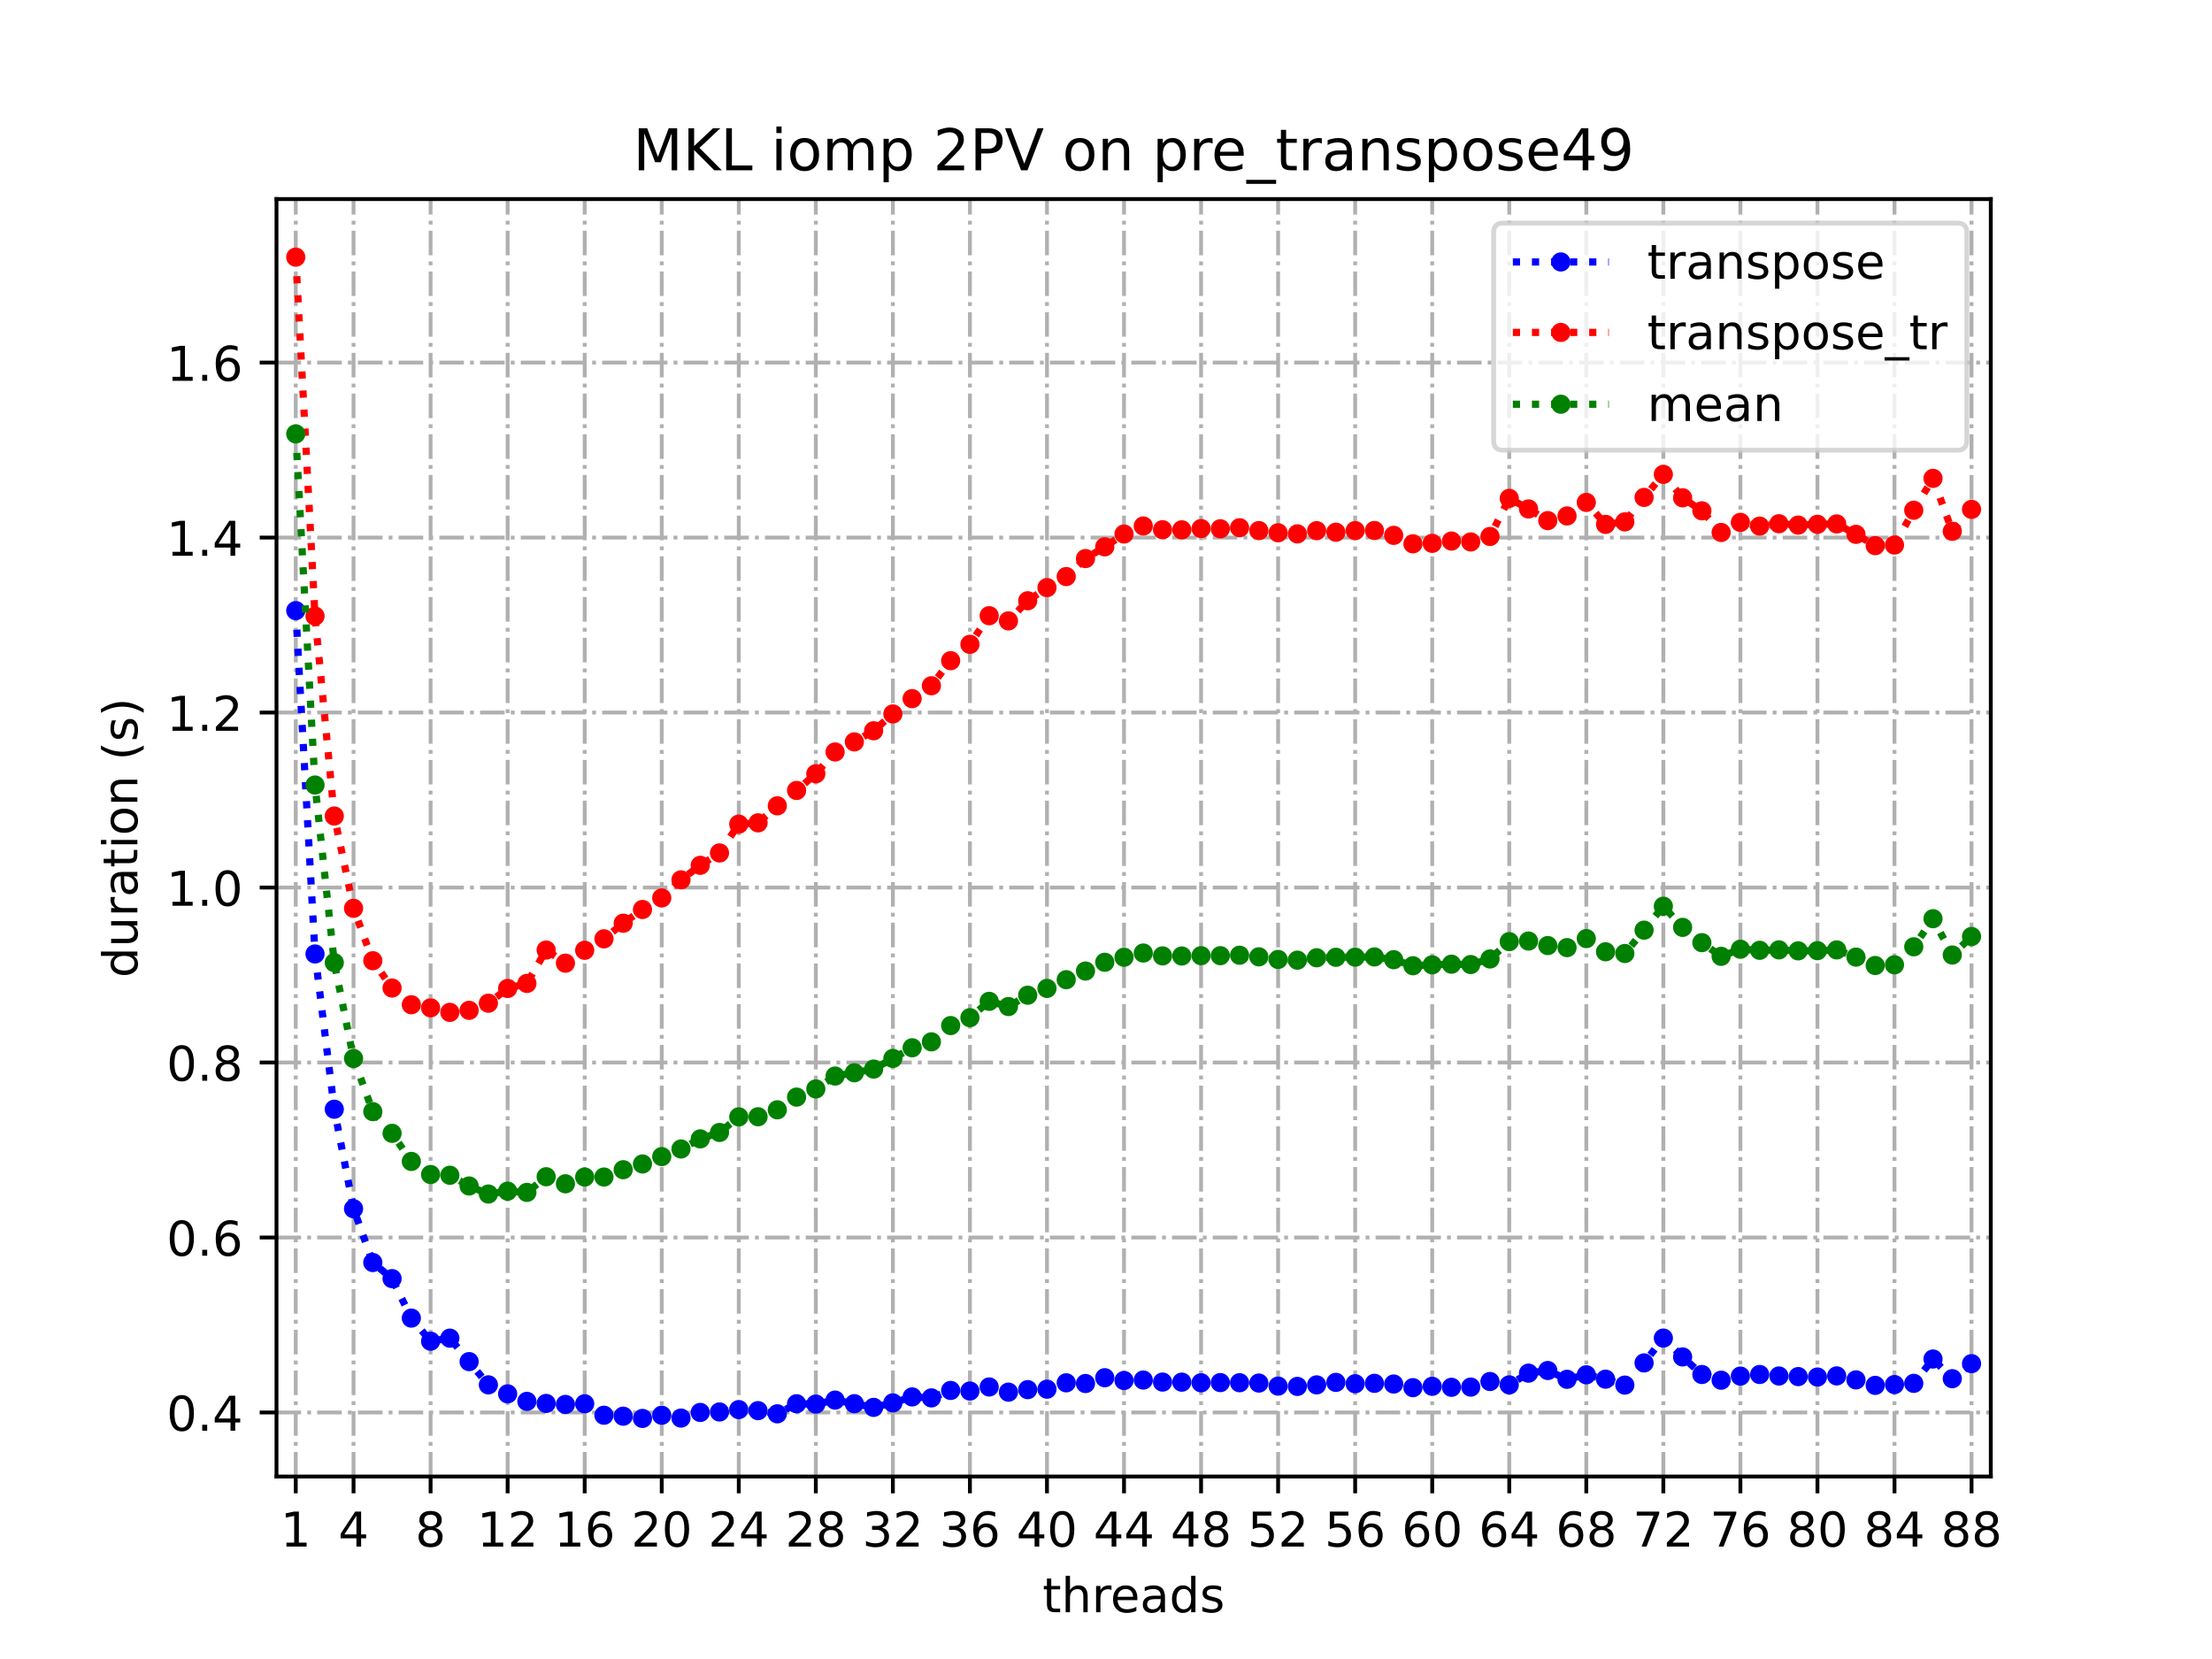 <?xml version="1.0" encoding="utf-8" standalone="no"?>
<!DOCTYPE svg PUBLIC "-//W3C//DTD SVG 1.1//EN"
  "http://www.w3.org/Graphics/SVG/1.1/DTD/svg11.dtd">
<!-- Created with matplotlib (https://matplotlib.org/) -->
<svg height="345.6pt" version="1.1" viewBox="0 0 460.8 345.6" width="460.8pt" xmlns="http://www.w3.org/2000/svg" xmlns:xlink="http://www.w3.org/1999/xlink">
 <defs>
  <style type="text/css">
*{stroke-linecap:butt;stroke-linejoin:round;}
  </style>
 </defs>
 <g id="figure_1">
  <g id="patch_1">
   <path d="M 0 345.6 
L 460.8 345.6 
L 460.8 0 
L 0 0 
z
" style="fill:#ffffff;"/>
  </g>
  <g id="axes_1">
   <g id="patch_2">
    <path d="M 57.6 307.584 
L 414.72 307.584 
L 414.72 41.472 
L 57.6 41.472 
z
" style="fill:#ffffff;"/>
   </g>
   <g id="matplotlib.axis_1">
    <g id="xtick_1">
     <g id="line2d_1">
      <path clip-path="url(#pad4bd68279)" d="M 61.613 307.584 
L 61.613 41.472 
" style="fill:none;stroke:#b0b0b0;stroke-dasharray:5.12,1.28,0.8,1.28;stroke-dashoffset:0;stroke-width:0.8;"/>
     </g>
     <g id="line2d_2">
      <defs>
       <path d="M 0 0 
L 0 3.5 
" id="m028701b5a3" style="stroke:#000000;stroke-width:0.8;"/>
      </defs>
      <g>
       <use style="stroke:#000000;stroke-width:0.8;" x="61.613" xlink:href="#m028701b5a3" y="307.584"/>
      </g>
     </g>
     <g id="text_1">
      <!-- 1 -->
      <defs>
       <path d="M 12.406 8.297 
L 28.516 8.297 
L 28.516 63.922 
L 10.984 60.406 
L 10.984 69.391 
L 28.422 72.906 
L 38.281 72.906 
L 38.281 8.297 
L 54.391 8.297 
L 54.391 0 
L 12.406 0 
z
" id="DejaVuSans-49"/>
      </defs>
      <g transform="translate(58.431 322.182)scale(0.1 -0.1)">
       <use xlink:href="#DejaVuSans-49"/>
      </g>
     </g>
    </g>
    <g id="xtick_2">
     <g id="line2d_3">
      <path clip-path="url(#pad4bd68279)" d="M 73.65 307.584 
L 73.65 41.472 
" style="fill:none;stroke:#b0b0b0;stroke-dasharray:5.12,1.28,0.8,1.28;stroke-dashoffset:0;stroke-width:0.8;"/>
     </g>
     <g id="line2d_4">
      <g>
       <use style="stroke:#000000;stroke-width:0.8;" x="73.65" xlink:href="#m028701b5a3" y="307.584"/>
      </g>
     </g>
     <g id="text_2">
      <!-- 4 -->
      <defs>
       <path d="M 37.797 64.312 
L 12.891 25.391 
L 37.797 25.391 
z
M 35.203 72.906 
L 47.609 72.906 
L 47.609 25.391 
L 58.016 25.391 
L 58.016 17.188 
L 47.609 17.188 
L 47.609 0 
L 37.797 0 
L 37.797 17.188 
L 4.891 17.188 
L 4.891 26.703 
z
" id="DejaVuSans-52"/>
      </defs>
      <g transform="translate(70.469 322.182)scale(0.1 -0.1)">
       <use xlink:href="#DejaVuSans-52"/>
      </g>
     </g>
    </g>
    <g id="xtick_3">
     <g id="line2d_5">
      <path clip-path="url(#pad4bd68279)" d="M 89.701 307.584 
L 89.701 41.472 
" style="fill:none;stroke:#b0b0b0;stroke-dasharray:5.12,1.28,0.8,1.28;stroke-dashoffset:0;stroke-width:0.8;"/>
     </g>
     <g id="line2d_6">
      <g>
       <use style="stroke:#000000;stroke-width:0.8;" x="89.701" xlink:href="#m028701b5a3" y="307.584"/>
      </g>
     </g>
     <g id="text_3">
      <!-- 8 -->
      <defs>
       <path d="M 31.781 34.625 
Q 24.75 34.625 20.719 30.859 
Q 16.703 27.094 16.703 20.516 
Q 16.703 13.922 20.719 10.156 
Q 24.75 6.391 31.781 6.391 
Q 38.812 6.391 42.859 10.172 
Q 46.922 13.969 46.922 20.516 
Q 46.922 27.094 42.891 30.859 
Q 38.875 34.625 31.781 34.625 
z
M 21.922 38.812 
Q 15.578 40.375 12.031 44.719 
Q 8.5 49.078 8.5 55.328 
Q 8.5 64.062 14.719 69.141 
Q 20.953 74.219 31.781 74.219 
Q 42.672 74.219 48.875 69.141 
Q 55.078 64.062 55.078 55.328 
Q 55.078 49.078 51.531 44.719 
Q 48 40.375 41.703 38.812 
Q 48.828 37.156 52.797 32.312 
Q 56.781 27.484 56.781 20.516 
Q 56.781 9.906 50.312 4.234 
Q 43.844 -1.422 31.781 -1.422 
Q 19.734 -1.422 13.25 4.234 
Q 6.781 9.906 6.781 20.516 
Q 6.781 27.484 10.781 32.312 
Q 14.797 37.156 21.922 38.812 
z
M 18.312 54.391 
Q 18.312 48.734 21.844 45.562 
Q 25.391 42.391 31.781 42.391 
Q 38.141 42.391 41.719 45.562 
Q 45.312 48.734 45.312 54.391 
Q 45.312 60.062 41.719 63.234 
Q 38.141 66.406 31.781 66.406 
Q 25.391 66.406 21.844 63.234 
Q 18.312 60.062 18.312 54.391 
z
" id="DejaVuSans-56"/>
      </defs>
      <g transform="translate(86.519 322.182)scale(0.1 -0.1)">
       <use xlink:href="#DejaVuSans-56"/>
      </g>
     </g>
    </g>
    <g id="xtick_4">
     <g id="line2d_7">
      <path clip-path="url(#pad4bd68279)" d="M 105.751 307.584 
L 105.751 41.472 
" style="fill:none;stroke:#b0b0b0;stroke-dasharray:5.12,1.28,0.8,1.28;stroke-dashoffset:0;stroke-width:0.8;"/>
     </g>
     <g id="line2d_8">
      <g>
       <use style="stroke:#000000;stroke-width:0.8;" x="105.751" xlink:href="#m028701b5a3" y="307.584"/>
      </g>
     </g>
     <g id="text_4">
      <!-- 12 -->
      <defs>
       <path d="M 19.188 8.297 
L 53.609 8.297 
L 53.609 0 
L 7.328 0 
L 7.328 8.297 
Q 12.938 14.109 22.625 23.891 
Q 32.328 33.688 34.812 36.531 
Q 39.547 41.844 41.422 45.531 
Q 43.312 49.219 43.312 52.781 
Q 43.312 58.594 39.234 62.25 
Q 35.156 65.922 28.609 65.922 
Q 23.969 65.922 18.812 64.312 
Q 13.672 62.703 7.812 59.422 
L 7.812 69.391 
Q 13.766 71.781 18.938 73 
Q 24.125 74.219 28.422 74.219 
Q 39.75 74.219 46.484 68.547 
Q 53.219 62.891 53.219 53.422 
Q 53.219 48.922 51.531 44.891 
Q 49.859 40.875 45.406 35.406 
Q 44.188 33.984 37.641 27.219 
Q 31.109 20.453 19.188 8.297 
z
" id="DejaVuSans-50"/>
      </defs>
      <g transform="translate(99.389 322.182)scale(0.1 -0.1)">
       <use xlink:href="#DejaVuSans-49"/>
       <use x="63.623" xlink:href="#DejaVuSans-50"/>
      </g>
     </g>
    </g>
    <g id="xtick_5">
     <g id="line2d_9">
      <path clip-path="url(#pad4bd68279)" d="M 121.801 307.584 
L 121.801 41.472 
" style="fill:none;stroke:#b0b0b0;stroke-dasharray:5.12,1.28,0.8,1.28;stroke-dashoffset:0;stroke-width:0.8;"/>
     </g>
     <g id="line2d_10">
      <g>
       <use style="stroke:#000000;stroke-width:0.8;" x="121.801" xlink:href="#m028701b5a3" y="307.584"/>
      </g>
     </g>
     <g id="text_5">
      <!-- 16 -->
      <defs>
       <path d="M 33.016 40.375 
Q 26.375 40.375 22.484 35.828 
Q 18.609 31.297 18.609 23.391 
Q 18.609 15.531 22.484 10.953 
Q 26.375 6.391 33.016 6.391 
Q 39.656 6.391 43.531 10.953 
Q 47.406 15.531 47.406 23.391 
Q 47.406 31.297 43.531 35.828 
Q 39.656 40.375 33.016 40.375 
z
M 52.594 71.297 
L 52.594 62.312 
Q 48.875 64.062 45.094 64.984 
Q 41.312 65.922 37.594 65.922 
Q 27.828 65.922 22.672 59.328 
Q 17.531 52.734 16.797 39.406 
Q 19.672 43.656 24.016 45.922 
Q 28.375 48.188 33.594 48.188 
Q 44.578 48.188 50.953 41.516 
Q 57.328 34.859 57.328 23.391 
Q 57.328 12.156 50.688 5.359 
Q 44.047 -1.422 33.016 -1.422 
Q 20.359 -1.422 13.672 8.266 
Q 6.984 17.969 6.984 36.375 
Q 6.984 53.656 15.188 63.938 
Q 23.391 74.219 37.203 74.219 
Q 40.922 74.219 44.703 73.484 
Q 48.484 72.75 52.594 71.297 
z
" id="DejaVuSans-54"/>
      </defs>
      <g transform="translate(115.439 322.182)scale(0.1 -0.1)">
       <use xlink:href="#DejaVuSans-49"/>
       <use x="63.623" xlink:href="#DejaVuSans-54"/>
      </g>
     </g>
    </g>
    <g id="xtick_6">
     <g id="line2d_11">
      <path clip-path="url(#pad4bd68279)" d="M 137.852 307.584 
L 137.852 41.472 
" style="fill:none;stroke:#b0b0b0;stroke-dasharray:5.12,1.28,0.8,1.28;stroke-dashoffset:0;stroke-width:0.8;"/>
     </g>
     <g id="line2d_12">
      <g>
       <use style="stroke:#000000;stroke-width:0.8;" x="137.852" xlink:href="#m028701b5a3" y="307.584"/>
      </g>
     </g>
     <g id="text_6">
      <!-- 20 -->
      <defs>
       <path d="M 31.781 66.406 
Q 24.172 66.406 20.328 58.906 
Q 16.5 51.422 16.5 36.375 
Q 16.5 21.391 20.328 13.891 
Q 24.172 6.391 31.781 6.391 
Q 39.453 6.391 43.281 13.891 
Q 47.125 21.391 47.125 36.375 
Q 47.125 51.422 43.281 58.906 
Q 39.453 66.406 31.781 66.406 
z
M 31.781 74.219 
Q 44.047 74.219 50.516 64.516 
Q 56.984 54.828 56.984 36.375 
Q 56.984 17.969 50.516 8.266 
Q 44.047 -1.422 31.781 -1.422 
Q 19.531 -1.422 13.062 8.266 
Q 6.594 17.969 6.594 36.375 
Q 6.594 54.828 13.062 64.516 
Q 19.531 74.219 31.781 74.219 
z
" id="DejaVuSans-48"/>
      </defs>
      <g transform="translate(131.489 322.182)scale(0.1 -0.1)">
       <use xlink:href="#DejaVuSans-50"/>
       <use x="63.623" xlink:href="#DejaVuSans-48"/>
      </g>
     </g>
    </g>
    <g id="xtick_7">
     <g id="line2d_13">
      <path clip-path="url(#pad4bd68279)" d="M 153.902 307.584 
L 153.902 41.472 
" style="fill:none;stroke:#b0b0b0;stroke-dasharray:5.12,1.28,0.8,1.28;stroke-dashoffset:0;stroke-width:0.8;"/>
     </g>
     <g id="line2d_14">
      <g>
       <use style="stroke:#000000;stroke-width:0.8;" x="153.902" xlink:href="#m028701b5a3" y="307.584"/>
      </g>
     </g>
     <g id="text_7">
      <!-- 24 -->
      <g transform="translate(147.54 322.182)scale(0.1 -0.1)">
       <use xlink:href="#DejaVuSans-50"/>
       <use x="63.623" xlink:href="#DejaVuSans-52"/>
      </g>
     </g>
    </g>
    <g id="xtick_8">
     <g id="line2d_15">
      <path clip-path="url(#pad4bd68279)" d="M 169.952 307.584 
L 169.952 41.472 
" style="fill:none;stroke:#b0b0b0;stroke-dasharray:5.12,1.28,0.8,1.28;stroke-dashoffset:0;stroke-width:0.8;"/>
     </g>
     <g id="line2d_16">
      <g>
       <use style="stroke:#000000;stroke-width:0.8;" x="169.952" xlink:href="#m028701b5a3" y="307.584"/>
      </g>
     </g>
     <g id="text_8">
      <!-- 28 -->
      <g transform="translate(163.59 322.182)scale(0.1 -0.1)">
       <use xlink:href="#DejaVuSans-50"/>
       <use x="63.623" xlink:href="#DejaVuSans-56"/>
      </g>
     </g>
    </g>
    <g id="xtick_9">
     <g id="line2d_17">
      <path clip-path="url(#pad4bd68279)" d="M 186.003 307.584 
L 186.003 41.472 
" style="fill:none;stroke:#b0b0b0;stroke-dasharray:5.12,1.28,0.8,1.28;stroke-dashoffset:0;stroke-width:0.8;"/>
     </g>
     <g id="line2d_18">
      <g>
       <use style="stroke:#000000;stroke-width:0.8;" x="186.003" xlink:href="#m028701b5a3" y="307.584"/>
      </g>
     </g>
     <g id="text_9">
      <!-- 32 -->
      <defs>
       <path d="M 40.578 39.312 
Q 47.656 37.797 51.625 33 
Q 55.609 28.219 55.609 21.188 
Q 55.609 10.406 48.188 4.484 
Q 40.766 -1.422 27.094 -1.422 
Q 22.516 -1.422 17.656 -0.516 
Q 12.797 0.391 7.625 2.203 
L 7.625 11.719 
Q 11.719 9.328 16.594 8.109 
Q 21.484 6.891 26.812 6.891 
Q 36.078 6.891 40.938 10.547 
Q 45.797 14.203 45.797 21.188 
Q 45.797 27.641 41.281 31.266 
Q 36.766 34.906 28.719 34.906 
L 20.219 34.906 
L 20.219 43.016 
L 29.109 43.016 
Q 36.375 43.016 40.234 45.922 
Q 44.094 48.828 44.094 54.297 
Q 44.094 59.906 40.109 62.906 
Q 36.141 65.922 28.719 65.922 
Q 24.656 65.922 20.016 65.031 
Q 15.375 64.156 9.812 62.312 
L 9.812 71.094 
Q 15.438 72.656 20.344 73.438 
Q 25.25 74.219 29.594 74.219 
Q 40.828 74.219 47.359 69.109 
Q 53.906 64.016 53.906 55.328 
Q 53.906 49.266 50.438 45.094 
Q 46.969 40.922 40.578 39.312 
z
" id="DejaVuSans-51"/>
      </defs>
      <g transform="translate(179.64 322.182)scale(0.1 -0.1)">
       <use xlink:href="#DejaVuSans-51"/>
       <use x="63.623" xlink:href="#DejaVuSans-50"/>
      </g>
     </g>
    </g>
    <g id="xtick_10">
     <g id="line2d_19">
      <path clip-path="url(#pad4bd68279)" d="M 202.053 307.584 
L 202.053 41.472 
" style="fill:none;stroke:#b0b0b0;stroke-dasharray:5.12,1.28,0.8,1.28;stroke-dashoffset:0;stroke-width:0.8;"/>
     </g>
     <g id="line2d_20">
      <g>
       <use style="stroke:#000000;stroke-width:0.8;" x="202.053" xlink:href="#m028701b5a3" y="307.584"/>
      </g>
     </g>
     <g id="text_10">
      <!-- 36 -->
      <g transform="translate(195.691 322.182)scale(0.1 -0.1)">
       <use xlink:href="#DejaVuSans-51"/>
       <use x="63.623" xlink:href="#DejaVuSans-54"/>
      </g>
     </g>
    </g>
    <g id="xtick_11">
     <g id="line2d_21">
      <path clip-path="url(#pad4bd68279)" d="M 218.103 307.584 
L 218.103 41.472 
" style="fill:none;stroke:#b0b0b0;stroke-dasharray:5.12,1.28,0.8,1.28;stroke-dashoffset:0;stroke-width:0.8;"/>
     </g>
     <g id="line2d_22">
      <g>
       <use style="stroke:#000000;stroke-width:0.8;" x="218.103" xlink:href="#m028701b5a3" y="307.584"/>
      </g>
     </g>
     <g id="text_11">
      <!-- 40 -->
      <g transform="translate(211.741 322.182)scale(0.1 -0.1)">
       <use xlink:href="#DejaVuSans-52"/>
       <use x="63.623" xlink:href="#DejaVuSans-48"/>
      </g>
     </g>
    </g>
    <g id="xtick_12">
     <g id="line2d_23">
      <path clip-path="url(#pad4bd68279)" d="M 234.154 307.584 
L 234.154 41.472 
" style="fill:none;stroke:#b0b0b0;stroke-dasharray:5.12,1.28,0.8,1.28;stroke-dashoffset:0;stroke-width:0.8;"/>
     </g>
     <g id="line2d_24">
      <g>
       <use style="stroke:#000000;stroke-width:0.8;" x="234.154" xlink:href="#m028701b5a3" y="307.584"/>
      </g>
     </g>
     <g id="text_12">
      <!-- 44 -->
      <g transform="translate(227.791 322.182)scale(0.1 -0.1)">
       <use xlink:href="#DejaVuSans-52"/>
       <use x="63.623" xlink:href="#DejaVuSans-52"/>
      </g>
     </g>
    </g>
    <g id="xtick_13">
     <g id="line2d_25">
      <path clip-path="url(#pad4bd68279)" d="M 250.204 307.584 
L 250.204 41.472 
" style="fill:none;stroke:#b0b0b0;stroke-dasharray:5.12,1.28,0.8,1.28;stroke-dashoffset:0;stroke-width:0.8;"/>
     </g>
     <g id="line2d_26">
      <g>
       <use style="stroke:#000000;stroke-width:0.8;" x="250.204" xlink:href="#m028701b5a3" y="307.584"/>
      </g>
     </g>
     <g id="text_13">
      <!-- 48 -->
      <g transform="translate(243.842 322.182)scale(0.1 -0.1)">
       <use xlink:href="#DejaVuSans-52"/>
       <use x="63.623" xlink:href="#DejaVuSans-56"/>
      </g>
     </g>
    </g>
    <g id="xtick_14">
     <g id="line2d_27">
      <path clip-path="url(#pad4bd68279)" d="M 266.254 307.584 
L 266.254 41.472 
" style="fill:none;stroke:#b0b0b0;stroke-dasharray:5.12,1.28,0.8,1.28;stroke-dashoffset:0;stroke-width:0.8;"/>
     </g>
     <g id="line2d_28">
      <g>
       <use style="stroke:#000000;stroke-width:0.8;" x="266.254" xlink:href="#m028701b5a3" y="307.584"/>
      </g>
     </g>
     <g id="text_14">
      <!-- 52 -->
      <defs>
       <path d="M 10.797 72.906 
L 49.516 72.906 
L 49.516 64.594 
L 19.828 64.594 
L 19.828 46.734 
Q 21.969 47.469 24.109 47.828 
Q 26.266 48.188 28.422 48.188 
Q 40.625 48.188 47.75 41.5 
Q 54.891 34.812 54.891 23.391 
Q 54.891 11.625 47.562 5.094 
Q 40.234 -1.422 26.906 -1.422 
Q 22.312 -1.422 17.547 -0.641 
Q 12.797 0.141 7.719 1.703 
L 7.719 11.625 
Q 12.109 9.234 16.797 8.062 
Q 21.484 6.891 26.703 6.891 
Q 35.156 6.891 40.078 11.328 
Q 45.016 15.766 45.016 23.391 
Q 45.016 31 40.078 35.438 
Q 35.156 39.891 26.703 39.891 
Q 22.75 39.891 18.812 39.016 
Q 14.891 38.141 10.797 36.281 
z
" id="DejaVuSans-53"/>
      </defs>
      <g transform="translate(259.892 322.182)scale(0.1 -0.1)">
       <use xlink:href="#DejaVuSans-53"/>
       <use x="63.623" xlink:href="#DejaVuSans-50"/>
      </g>
     </g>
    </g>
    <g id="xtick_15">
     <g id="line2d_29">
      <path clip-path="url(#pad4bd68279)" d="M 282.305 307.584 
L 282.305 41.472 
" style="fill:none;stroke:#b0b0b0;stroke-dasharray:5.12,1.28,0.8,1.28;stroke-dashoffset:0;stroke-width:0.8;"/>
     </g>
     <g id="line2d_30">
      <g>
       <use style="stroke:#000000;stroke-width:0.8;" x="282.305" xlink:href="#m028701b5a3" y="307.584"/>
      </g>
     </g>
     <g id="text_15">
      <!-- 56 -->
      <g transform="translate(275.942 322.182)scale(0.1 -0.1)">
       <use xlink:href="#DejaVuSans-53"/>
       <use x="63.623" xlink:href="#DejaVuSans-54"/>
      </g>
     </g>
    </g>
    <g id="xtick_16">
     <g id="line2d_31">
      <path clip-path="url(#pad4bd68279)" d="M 298.355 307.584 
L 298.355 41.472 
" style="fill:none;stroke:#b0b0b0;stroke-dasharray:5.12,1.28,0.8,1.28;stroke-dashoffset:0;stroke-width:0.8;"/>
     </g>
     <g id="line2d_32">
      <g>
       <use style="stroke:#000000;stroke-width:0.8;" x="298.355" xlink:href="#m028701b5a3" y="307.584"/>
      </g>
     </g>
     <g id="text_16">
      <!-- 60 -->
      <g transform="translate(291.993 322.182)scale(0.1 -0.1)">
       <use xlink:href="#DejaVuSans-54"/>
       <use x="63.623" xlink:href="#DejaVuSans-48"/>
      </g>
     </g>
    </g>
    <g id="xtick_17">
     <g id="line2d_33">
      <path clip-path="url(#pad4bd68279)" d="M 314.405 307.584 
L 314.405 41.472 
" style="fill:none;stroke:#b0b0b0;stroke-dasharray:5.12,1.28,0.8,1.28;stroke-dashoffset:0;stroke-width:0.8;"/>
     </g>
     <g id="line2d_34">
      <g>
       <use style="stroke:#000000;stroke-width:0.8;" x="314.405" xlink:href="#m028701b5a3" y="307.584"/>
      </g>
     </g>
     <g id="text_17">
      <!-- 64 -->
      <g transform="translate(308.043 322.182)scale(0.1 -0.1)">
       <use xlink:href="#DejaVuSans-54"/>
       <use x="63.623" xlink:href="#DejaVuSans-52"/>
      </g>
     </g>
    </g>
    <g id="xtick_18">
     <g id="line2d_35">
      <path clip-path="url(#pad4bd68279)" d="M 330.456 307.584 
L 330.456 41.472 
" style="fill:none;stroke:#b0b0b0;stroke-dasharray:5.12,1.28,0.8,1.28;stroke-dashoffset:0;stroke-width:0.8;"/>
     </g>
     <g id="line2d_36">
      <g>
       <use style="stroke:#000000;stroke-width:0.8;" x="330.456" xlink:href="#m028701b5a3" y="307.584"/>
      </g>
     </g>
     <g id="text_18">
      <!-- 68 -->
      <g transform="translate(324.093 322.182)scale(0.1 -0.1)">
       <use xlink:href="#DejaVuSans-54"/>
       <use x="63.623" xlink:href="#DejaVuSans-56"/>
      </g>
     </g>
    </g>
    <g id="xtick_19">
     <g id="line2d_37">
      <path clip-path="url(#pad4bd68279)" d="M 346.506 307.584 
L 346.506 41.472 
" style="fill:none;stroke:#b0b0b0;stroke-dasharray:5.12,1.28,0.8,1.28;stroke-dashoffset:0;stroke-width:0.8;"/>
     </g>
     <g id="line2d_38">
      <g>
       <use style="stroke:#000000;stroke-width:0.8;" x="346.506" xlink:href="#m028701b5a3" y="307.584"/>
      </g>
     </g>
     <g id="text_19">
      <!-- 72 -->
      <defs>
       <path d="M 8.203 72.906 
L 55.078 72.906 
L 55.078 68.703 
L 28.609 0 
L 18.312 0 
L 43.219 64.594 
L 8.203 64.594 
z
" id="DejaVuSans-55"/>
      </defs>
      <g transform="translate(340.144 322.182)scale(0.1 -0.1)">
       <use xlink:href="#DejaVuSans-55"/>
       <use x="63.623" xlink:href="#DejaVuSans-50"/>
      </g>
     </g>
    </g>
    <g id="xtick_20">
     <g id="line2d_39">
      <path clip-path="url(#pad4bd68279)" d="M 362.556 307.584 
L 362.556 41.472 
" style="fill:none;stroke:#b0b0b0;stroke-dasharray:5.12,1.28,0.8,1.28;stroke-dashoffset:0;stroke-width:0.8;"/>
     </g>
     <g id="line2d_40">
      <g>
       <use style="stroke:#000000;stroke-width:0.8;" x="362.556" xlink:href="#m028701b5a3" y="307.584"/>
      </g>
     </g>
     <g id="text_20">
      <!-- 76 -->
      <g transform="translate(356.194 322.182)scale(0.1 -0.1)">
       <use xlink:href="#DejaVuSans-55"/>
       <use x="63.623" xlink:href="#DejaVuSans-54"/>
      </g>
     </g>
    </g>
    <g id="xtick_21">
     <g id="line2d_41">
      <path clip-path="url(#pad4bd68279)" d="M 378.607 307.584 
L 378.607 41.472 
" style="fill:none;stroke:#b0b0b0;stroke-dasharray:5.12,1.28,0.8,1.28;stroke-dashoffset:0;stroke-width:0.8;"/>
     </g>
     <g id="line2d_42">
      <g>
       <use style="stroke:#000000;stroke-width:0.8;" x="378.607" xlink:href="#m028701b5a3" y="307.584"/>
      </g>
     </g>
     <g id="text_21">
      <!-- 80 -->
      <g transform="translate(372.244 322.182)scale(0.1 -0.1)">
       <use xlink:href="#DejaVuSans-56"/>
       <use x="63.623" xlink:href="#DejaVuSans-48"/>
      </g>
     </g>
    </g>
    <g id="xtick_22">
     <g id="line2d_43">
      <path clip-path="url(#pad4bd68279)" d="M 394.657 307.584 
L 394.657 41.472 
" style="fill:none;stroke:#b0b0b0;stroke-dasharray:5.12,1.28,0.8,1.28;stroke-dashoffset:0;stroke-width:0.8;"/>
     </g>
     <g id="line2d_44">
      <g>
       <use style="stroke:#000000;stroke-width:0.8;" x="394.657" xlink:href="#m028701b5a3" y="307.584"/>
      </g>
     </g>
     <g id="text_22">
      <!-- 84 -->
      <g transform="translate(388.295 322.182)scale(0.1 -0.1)">
       <use xlink:href="#DejaVuSans-56"/>
       <use x="63.623" xlink:href="#DejaVuSans-52"/>
      </g>
     </g>
    </g>
    <g id="xtick_23">
     <g id="line2d_45">
      <path clip-path="url(#pad4bd68279)" d="M 410.707 307.584 
L 410.707 41.472 
" style="fill:none;stroke:#b0b0b0;stroke-dasharray:5.12,1.28,0.8,1.28;stroke-dashoffset:0;stroke-width:0.8;"/>
     </g>
     <g id="line2d_46">
      <g>
       <use style="stroke:#000000;stroke-width:0.8;" x="410.707" xlink:href="#m028701b5a3" y="307.584"/>
      </g>
     </g>
     <g id="text_23">
      <!-- 88 -->
      <g transform="translate(404.345 322.182)scale(0.1 -0.1)">
       <use xlink:href="#DejaVuSans-56"/>
       <use x="63.623" xlink:href="#DejaVuSans-56"/>
      </g>
     </g>
    </g>
    <g id="text_24">
     <!-- threads -->
     <defs>
      <path d="M 18.312 70.219 
L 18.312 54.688 
L 36.812 54.688 
L 36.812 47.703 
L 18.312 47.703 
L 18.312 18.016 
Q 18.312 11.328 20.141 9.422 
Q 21.969 7.516 27.594 7.516 
L 36.812 7.516 
L 36.812 0 
L 27.594 0 
Q 17.188 0 13.234 3.875 
Q 9.281 7.766 9.281 18.016 
L 9.281 47.703 
L 2.688 47.703 
L 2.688 54.688 
L 9.281 54.688 
L 9.281 70.219 
z
" id="DejaVuSans-116"/>
      <path d="M 54.891 33.016 
L 54.891 0 
L 45.906 0 
L 45.906 32.719 
Q 45.906 40.484 42.875 44.328 
Q 39.844 48.188 33.797 48.188 
Q 26.516 48.188 22.312 43.547 
Q 18.109 38.922 18.109 30.906 
L 18.109 0 
L 9.078 0 
L 9.078 75.984 
L 18.109 75.984 
L 18.109 46.188 
Q 21.344 51.125 25.703 53.562 
Q 30.078 56 35.797 56 
Q 45.219 56 50.047 50.172 
Q 54.891 44.344 54.891 33.016 
z
" id="DejaVuSans-104"/>
      <path d="M 41.109 46.297 
Q 39.594 47.172 37.812 47.578 
Q 36.031 48 33.891 48 
Q 26.266 48 22.188 43.047 
Q 18.109 38.094 18.109 28.812 
L 18.109 0 
L 9.078 0 
L 9.078 54.688 
L 18.109 54.688 
L 18.109 46.188 
Q 20.953 51.172 25.484 53.578 
Q 30.031 56 36.531 56 
Q 37.453 56 38.578 55.875 
Q 39.703 55.766 41.062 55.516 
z
" id="DejaVuSans-114"/>
      <path d="M 56.203 29.594 
L 56.203 25.203 
L 14.891 25.203 
Q 15.484 15.922 20.484 11.062 
Q 25.484 6.203 34.422 6.203 
Q 39.594 6.203 44.453 7.469 
Q 49.312 8.734 54.109 11.281 
L 54.109 2.781 
Q 49.266 0.734 44.188 -0.344 
Q 39.109 -1.422 33.891 -1.422 
Q 20.797 -1.422 13.156 6.188 
Q 5.516 13.812 5.516 26.812 
Q 5.516 40.234 12.766 48.109 
Q 20.016 56 32.328 56 
Q 43.359 56 49.781 48.891 
Q 56.203 41.797 56.203 29.594 
z
M 47.219 32.234 
Q 47.125 39.594 43.094 43.984 
Q 39.062 48.391 32.422 48.391 
Q 24.906 48.391 20.391 44.141 
Q 15.875 39.891 15.188 32.172 
z
" id="DejaVuSans-101"/>
      <path d="M 34.281 27.484 
Q 23.391 27.484 19.188 25 
Q 14.984 22.516 14.984 16.5 
Q 14.984 11.719 18.141 8.906 
Q 21.297 6.109 26.703 6.109 
Q 34.188 6.109 38.703 11.406 
Q 43.219 16.703 43.219 25.484 
L 43.219 27.484 
z
M 52.203 31.203 
L 52.203 0 
L 43.219 0 
L 43.219 8.297 
Q 40.141 3.328 35.547 0.953 
Q 30.953 -1.422 24.312 -1.422 
Q 15.922 -1.422 10.953 3.297 
Q 6 8.016 6 15.922 
Q 6 25.141 12.172 29.828 
Q 18.359 34.516 30.609 34.516 
L 43.219 34.516 
L 43.219 35.406 
Q 43.219 41.609 39.141 45 
Q 35.062 48.391 27.688 48.391 
Q 23 48.391 18.547 47.266 
Q 14.109 46.141 10.016 43.891 
L 10.016 52.203 
Q 14.938 54.109 19.578 55.047 
Q 24.219 56 28.609 56 
Q 40.484 56 46.344 49.844 
Q 52.203 43.703 52.203 31.203 
z
" id="DejaVuSans-97"/>
      <path d="M 45.406 46.391 
L 45.406 75.984 
L 54.391 75.984 
L 54.391 0 
L 45.406 0 
L 45.406 8.203 
Q 42.578 3.328 38.25 0.953 
Q 33.938 -1.422 27.875 -1.422 
Q 17.969 -1.422 11.734 6.484 
Q 5.516 14.406 5.516 27.297 
Q 5.516 40.188 11.734 48.094 
Q 17.969 56 27.875 56 
Q 33.938 56 38.25 53.625 
Q 42.578 51.266 45.406 46.391 
z
M 14.797 27.297 
Q 14.797 17.391 18.875 11.75 
Q 22.953 6.109 30.078 6.109 
Q 37.203 6.109 41.297 11.75 
Q 45.406 17.391 45.406 27.297 
Q 45.406 37.203 41.297 42.844 
Q 37.203 48.484 30.078 48.484 
Q 22.953 48.484 18.875 42.844 
Q 14.797 37.203 14.797 27.297 
z
" id="DejaVuSans-100"/>
      <path d="M 44.281 53.078 
L 44.281 44.578 
Q 40.484 46.531 36.375 47.5 
Q 32.281 48.484 27.875 48.484 
Q 21.188 48.484 17.844 46.438 
Q 14.5 44.391 14.5 40.281 
Q 14.5 37.156 16.891 35.375 
Q 19.281 33.594 26.516 31.984 
L 29.594 31.297 
Q 39.156 29.25 43.188 25.516 
Q 47.219 21.781 47.219 15.094 
Q 47.219 7.469 41.188 3.016 
Q 35.156 -1.422 24.609 -1.422 
Q 20.219 -1.422 15.453 -0.562 
Q 10.688 0.297 5.422 2 
L 5.422 11.281 
Q 10.406 8.688 15.234 7.391 
Q 20.062 6.109 24.812 6.109 
Q 31.156 6.109 34.562 8.281 
Q 37.984 10.453 37.984 14.406 
Q 37.984 18.062 35.516 20.016 
Q 33.062 21.969 24.703 23.781 
L 21.578 24.516 
Q 13.234 26.266 9.516 29.906 
Q 5.812 33.547 5.812 39.891 
Q 5.812 47.609 11.281 51.797 
Q 16.75 56 26.812 56 
Q 31.781 56 36.172 55.266 
Q 40.578 54.547 44.281 53.078 
z
" id="DejaVuSans-115"/>
     </defs>
     <g transform="translate(217.169 335.861)scale(0.1 -0.1)">
      <use xlink:href="#DejaVuSans-116"/>
      <use x="39.209" xlink:href="#DejaVuSans-104"/>
      <use x="102.588" xlink:href="#DejaVuSans-114"/>
      <use x="141.451" xlink:href="#DejaVuSans-101"/>
      <use x="202.975" xlink:href="#DejaVuSans-97"/>
      <use x="264.254" xlink:href="#DejaVuSans-100"/>
      <use x="327.73" xlink:href="#DejaVuSans-115"/>
     </g>
    </g>
   </g>
   <g id="matplotlib.axis_2">
    <g id="ytick_1">
     <g id="line2d_47">
      <path clip-path="url(#pad4bd68279)" d="M 57.6 294.244 
L 414.72 294.244 
" style="fill:none;stroke:#b0b0b0;stroke-dasharray:5.12,1.28,0.8,1.28;stroke-dashoffset:0;stroke-width:0.8;"/>
     </g>
     <g id="line2d_48">
      <defs>
       <path d="M 0 0 
L -3.5 0 
" id="m2c6b0750fb" style="stroke:#000000;stroke-width:0.8;"/>
      </defs>
      <g>
       <use style="stroke:#000000;stroke-width:0.8;" x="57.6" xlink:href="#m2c6b0750fb" y="294.244"/>
      </g>
     </g>
     <g id="text_25">
      <!-- 0.4 -->
      <defs>
       <path d="M 10.688 12.406 
L 21 12.406 
L 21 0 
L 10.688 0 
z
" id="DejaVuSans-46"/>
      </defs>
      <g transform="translate(34.697 298.043)scale(0.1 -0.1)">
       <use xlink:href="#DejaVuSans-48"/>
       <use x="63.623" xlink:href="#DejaVuSans-46"/>
       <use x="95.41" xlink:href="#DejaVuSans-52"/>
      </g>
     </g>
    </g>
    <g id="ytick_2">
     <g id="line2d_49">
      <path clip-path="url(#pad4bd68279)" d="M 57.6 257.792 
L 414.72 257.792 
" style="fill:none;stroke:#b0b0b0;stroke-dasharray:5.12,1.28,0.8,1.28;stroke-dashoffset:0;stroke-width:0.8;"/>
     </g>
     <g id="line2d_50">
      <g>
       <use style="stroke:#000000;stroke-width:0.8;" x="57.6" xlink:href="#m2c6b0750fb" y="257.792"/>
      </g>
     </g>
     <g id="text_26">
      <!-- 0.6 -->
      <g transform="translate(34.697 261.591)scale(0.1 -0.1)">
       <use xlink:href="#DejaVuSans-48"/>
       <use x="63.623" xlink:href="#DejaVuSans-46"/>
       <use x="95.41" xlink:href="#DejaVuSans-54"/>
      </g>
     </g>
    </g>
    <g id="ytick_3">
     <g id="line2d_51">
      <path clip-path="url(#pad4bd68279)" d="M 57.6 221.34 
L 414.72 221.34 
" style="fill:none;stroke:#b0b0b0;stroke-dasharray:5.12,1.28,0.8,1.28;stroke-dashoffset:0;stroke-width:0.8;"/>
     </g>
     <g id="line2d_52">
      <g>
       <use style="stroke:#000000;stroke-width:0.8;" x="57.6" xlink:href="#m2c6b0750fb" y="221.34"/>
      </g>
     </g>
     <g id="text_27">
      <!-- 0.8 -->
      <g transform="translate(34.697 225.139)scale(0.1 -0.1)">
       <use xlink:href="#DejaVuSans-48"/>
       <use x="63.623" xlink:href="#DejaVuSans-46"/>
       <use x="95.41" xlink:href="#DejaVuSans-56"/>
      </g>
     </g>
    </g>
    <g id="ytick_4">
     <g id="line2d_53">
      <path clip-path="url(#pad4bd68279)" d="M 57.6 184.888 
L 414.72 184.888 
" style="fill:none;stroke:#b0b0b0;stroke-dasharray:5.12,1.28,0.8,1.28;stroke-dashoffset:0;stroke-width:0.8;"/>
     </g>
     <g id="line2d_54">
      <g>
       <use style="stroke:#000000;stroke-width:0.8;" x="57.6" xlink:href="#m2c6b0750fb" y="184.888"/>
      </g>
     </g>
     <g id="text_28">
      <!-- 1.0 -->
      <g transform="translate(34.697 188.687)scale(0.1 -0.1)">
       <use xlink:href="#DejaVuSans-49"/>
       <use x="63.623" xlink:href="#DejaVuSans-46"/>
       <use x="95.41" xlink:href="#DejaVuSans-48"/>
      </g>
     </g>
    </g>
    <g id="ytick_5">
     <g id="line2d_55">
      <path clip-path="url(#pad4bd68279)" d="M 57.6 148.435 
L 414.72 148.435 
" style="fill:none;stroke:#b0b0b0;stroke-dasharray:5.12,1.28,0.8,1.28;stroke-dashoffset:0;stroke-width:0.8;"/>
     </g>
     <g id="line2d_56">
      <g>
       <use style="stroke:#000000;stroke-width:0.8;" x="57.6" xlink:href="#m2c6b0750fb" y="148.435"/>
      </g>
     </g>
     <g id="text_29">
      <!-- 1.2 -->
      <g transform="translate(34.697 152.235)scale(0.1 -0.1)">
       <use xlink:href="#DejaVuSans-49"/>
       <use x="63.623" xlink:href="#DejaVuSans-46"/>
       <use x="95.41" xlink:href="#DejaVuSans-50"/>
      </g>
     </g>
    </g>
    <g id="ytick_6">
     <g id="line2d_57">
      <path clip-path="url(#pad4bd68279)" d="M 57.6 111.983 
L 414.72 111.983 
" style="fill:none;stroke:#b0b0b0;stroke-dasharray:5.12,1.28,0.8,1.28;stroke-dashoffset:0;stroke-width:0.8;"/>
     </g>
     <g id="line2d_58">
      <g>
       <use style="stroke:#000000;stroke-width:0.8;" x="57.6" xlink:href="#m2c6b0750fb" y="111.983"/>
      </g>
     </g>
     <g id="text_30">
      <!-- 1.4 -->
      <g transform="translate(34.697 115.783)scale(0.1 -0.1)">
       <use xlink:href="#DejaVuSans-49"/>
       <use x="63.623" xlink:href="#DejaVuSans-46"/>
       <use x="95.41" xlink:href="#DejaVuSans-52"/>
      </g>
     </g>
    </g>
    <g id="ytick_7">
     <g id="line2d_59">
      <path clip-path="url(#pad4bd68279)" d="M 57.6 75.531 
L 414.72 75.531 
" style="fill:none;stroke:#b0b0b0;stroke-dasharray:5.12,1.28,0.8,1.28;stroke-dashoffset:0;stroke-width:0.8;"/>
     </g>
     <g id="line2d_60">
      <g>
       <use style="stroke:#000000;stroke-width:0.8;" x="57.6" xlink:href="#m2c6b0750fb" y="75.531"/>
      </g>
     </g>
     <g id="text_31">
      <!-- 1.6 -->
      <g transform="translate(34.697 79.33)scale(0.1 -0.1)">
       <use xlink:href="#DejaVuSans-49"/>
       <use x="63.623" xlink:href="#DejaVuSans-46"/>
       <use x="95.41" xlink:href="#DejaVuSans-54"/>
      </g>
     </g>
    </g>
    <g id="text_32">
     <!-- duration (s) -->
     <defs>
      <path d="M 8.5 21.578 
L 8.5 54.688 
L 17.484 54.688 
L 17.484 21.922 
Q 17.484 14.156 20.5 10.266 
Q 23.531 6.391 29.594 6.391 
Q 36.859 6.391 41.078 11.031 
Q 45.312 15.672 45.312 23.688 
L 45.312 54.688 
L 54.297 54.688 
L 54.297 0 
L 45.312 0 
L 45.312 8.406 
Q 42.047 3.422 37.719 1 
Q 33.406 -1.422 27.688 -1.422 
Q 18.266 -1.422 13.375 4.438 
Q 8.5 10.297 8.5 21.578 
z
M 31.109 56 
z
" id="DejaVuSans-117"/>
      <path d="M 9.422 54.688 
L 18.406 54.688 
L 18.406 0 
L 9.422 0 
z
M 9.422 75.984 
L 18.406 75.984 
L 18.406 64.594 
L 9.422 64.594 
z
" id="DejaVuSans-105"/>
      <path d="M 30.609 48.391 
Q 23.391 48.391 19.188 42.75 
Q 14.984 37.109 14.984 27.297 
Q 14.984 17.484 19.156 11.844 
Q 23.344 6.203 30.609 6.203 
Q 37.797 6.203 41.984 11.859 
Q 46.188 17.531 46.188 27.297 
Q 46.188 37.016 41.984 42.703 
Q 37.797 48.391 30.609 48.391 
z
M 30.609 56 
Q 42.328 56 49.016 48.375 
Q 55.719 40.766 55.719 27.297 
Q 55.719 13.875 49.016 6.219 
Q 42.328 -1.422 30.609 -1.422 
Q 18.844 -1.422 12.172 6.219 
Q 5.516 13.875 5.516 27.297 
Q 5.516 40.766 12.172 48.375 
Q 18.844 56 30.609 56 
z
" id="DejaVuSans-111"/>
      <path d="M 54.891 33.016 
L 54.891 0 
L 45.906 0 
L 45.906 32.719 
Q 45.906 40.484 42.875 44.328 
Q 39.844 48.188 33.797 48.188 
Q 26.516 48.188 22.312 43.547 
Q 18.109 38.922 18.109 30.906 
L 18.109 0 
L 9.078 0 
L 9.078 54.688 
L 18.109 54.688 
L 18.109 46.188 
Q 21.344 51.125 25.703 53.562 
Q 30.078 56 35.797 56 
Q 45.219 56 50.047 50.172 
Q 54.891 44.344 54.891 33.016 
z
" id="DejaVuSans-110"/>
      <path id="DejaVuSans-32"/>
      <path d="M 31 75.875 
Q 24.469 64.656 21.281 53.656 
Q 18.109 42.672 18.109 31.391 
Q 18.109 20.125 21.312 9.062 
Q 24.516 -2 31 -13.188 
L 23.188 -13.188 
Q 15.875 -1.703 12.234 9.375 
Q 8.594 20.453 8.594 31.391 
Q 8.594 42.281 12.203 53.312 
Q 15.828 64.359 23.188 75.875 
z
" id="DejaVuSans-40"/>
      <path d="M 8.016 75.875 
L 15.828 75.875 
Q 23.141 64.359 26.781 53.312 
Q 30.422 42.281 30.422 31.391 
Q 30.422 20.453 26.781 9.375 
Q 23.141 -1.703 15.828 -13.188 
L 8.016 -13.188 
Q 14.5 -2 17.703 9.062 
Q 20.906 20.125 20.906 31.391 
Q 20.906 42.672 17.703 53.656 
Q 14.5 64.656 8.016 75.875 
z
" id="DejaVuSans-41"/>
     </defs>
     <g transform="translate(28.617 203.663)rotate(-90)scale(0.1 -0.1)">
      <use xlink:href="#DejaVuSans-100"/>
      <use x="63.477" xlink:href="#DejaVuSans-117"/>
      <use x="126.855" xlink:href="#DejaVuSans-114"/>
      <use x="167.969" xlink:href="#DejaVuSans-97"/>
      <use x="229.248" xlink:href="#DejaVuSans-116"/>
      <use x="268.457" xlink:href="#DejaVuSans-105"/>
      <use x="296.24" xlink:href="#DejaVuSans-111"/>
      <use x="357.422" xlink:href="#DejaVuSans-110"/>
      <use x="420.801" xlink:href="#DejaVuSans-32"/>
      <use x="452.588" xlink:href="#DejaVuSans-40"/>
      <use x="491.602" xlink:href="#DejaVuSans-115"/>
      <use x="543.701" xlink:href="#DejaVuSans-41"/>
     </g>
    </g>
   </g>
   <g id="line2d_61">
    <path clip-path="url(#pad4bd68279)" d="M 61.613 127.206 
L 65.625 198.728 
L 69.638 231.072 
L 73.65 251.803 
L 77.663 263.008 
L 81.676 266.362 
L 85.688 274.587 
L 89.701 279.396 
L 93.713 278.764 
L 97.726 283.647 
L 101.738 288.489 
L 105.751 290.366 
L 109.764 291.933 
L 113.776 292.363 
L 117.789 292.57 
L 121.801 292.433 
L 125.814 294.817 
L 129.827 295.02 
L 133.839 295.488 
L 137.852 294.822 
L 141.864 295.414 
L 145.877 294.237 
L 149.889 294.14 
L 153.902 293.642 
L 157.915 293.863 
L 161.927 294.524 
L 165.94 292.427 
L 169.952 292.5 
L 173.965 291.666 
L 177.978 292.413 
L 181.99 293.182 
L 186.003 292.25 
L 190.015 291.006 
L 194.028 291.208 
L 198.04 289.656 
L 202.053 289.777 
L 206.066 288.931 
L 210.078 290.011 
L 214.091 289.487 
L 218.103 289.391 
L 222.116 288.066 
L 226.129 288.212 
L 230.141 287.003 
L 234.154 287.583 
L 238.166 287.49 
L 242.179 287.913 
L 246.191 287.928 
L 250.204 288.062 
L 254.217 288.018 
L 258.229 288.045 
L 262.242 288.118 
L 266.254 288.751 
L 270.267 288.816 
L 274.28 288.496 
L 278.292 287.975 
L 282.305 288.259 
L 286.317 288.173 
L 290.33 288.319 
L 294.342 289.076 
L 298.355 288.794 
L 302.368 289.003 
L 306.38 288.961 
L 310.393 287.791 
L 314.405 288.498 
L 318.418 286.052 
L 322.431 285.503 
L 326.443 287.334 
L 330.456 286.394 
L 334.468 287.308 
L 338.481 288.541 
L 342.493 283.918 
L 346.506 278.751 
L 350.519 282.673 
L 354.531 286.334 
L 358.544 287.522 
L 362.556 286.669 
L 366.569 286.332 
L 370.582 286.648 
L 374.594 286.768 
L 378.607 286.859 
L 382.619 286.624 
L 386.632 287.456 
L 390.644 288.598 
L 394.657 288.43 
L 398.67 288.176 
L 402.682 283.11 
L 406.695 287.208 
L 410.707 284.071 
" style="fill:none;stroke:#0000ff;stroke-dasharray:1.5,2.475;stroke-dashoffset:0;stroke-width:1.5;"/>
    <defs>
     <path d="M 0 1.5 
C 0.398 1.5 0.779 1.342 1.061 1.061 
C 1.342 0.779 1.5 0.398 1.5 0 
C 1.5 -0.398 1.342 -0.779 1.061 -1.061 
C 0.779 -1.342 0.398 -1.5 0 -1.5 
C -0.398 -1.5 -0.779 -1.342 -1.061 -1.061 
C -1.342 -0.779 -1.5 -0.398 -1.5 0 
C -1.5 0.398 -1.342 0.779 -1.061 1.061 
C -0.779 1.342 -0.398 1.5 0 1.5 
z
" id="me630f12258" style="stroke:#0000ff;"/>
    </defs>
    <g clip-path="url(#pad4bd68279)">
     <use style="fill:#0000ff;stroke:#0000ff;" x="61.613" xlink:href="#me630f12258" y="127.206"/>
     <use style="fill:#0000ff;stroke:#0000ff;" x="65.625" xlink:href="#me630f12258" y="198.728"/>
     <use style="fill:#0000ff;stroke:#0000ff;" x="69.638" xlink:href="#me630f12258" y="231.072"/>
     <use style="fill:#0000ff;stroke:#0000ff;" x="73.65" xlink:href="#me630f12258" y="251.803"/>
     <use style="fill:#0000ff;stroke:#0000ff;" x="77.663" xlink:href="#me630f12258" y="263.008"/>
     <use style="fill:#0000ff;stroke:#0000ff;" x="81.676" xlink:href="#me630f12258" y="266.362"/>
     <use style="fill:#0000ff;stroke:#0000ff;" x="85.688" xlink:href="#me630f12258" y="274.587"/>
     <use style="fill:#0000ff;stroke:#0000ff;" x="89.701" xlink:href="#me630f12258" y="279.396"/>
     <use style="fill:#0000ff;stroke:#0000ff;" x="93.713" xlink:href="#me630f12258" y="278.764"/>
     <use style="fill:#0000ff;stroke:#0000ff;" x="97.726" xlink:href="#me630f12258" y="283.647"/>
     <use style="fill:#0000ff;stroke:#0000ff;" x="101.738" xlink:href="#me630f12258" y="288.489"/>
     <use style="fill:#0000ff;stroke:#0000ff;" x="105.751" xlink:href="#me630f12258" y="290.366"/>
     <use style="fill:#0000ff;stroke:#0000ff;" x="109.764" xlink:href="#me630f12258" y="291.933"/>
     <use style="fill:#0000ff;stroke:#0000ff;" x="113.776" xlink:href="#me630f12258" y="292.363"/>
     <use style="fill:#0000ff;stroke:#0000ff;" x="117.789" xlink:href="#me630f12258" y="292.57"/>
     <use style="fill:#0000ff;stroke:#0000ff;" x="121.801" xlink:href="#me630f12258" y="292.433"/>
     <use style="fill:#0000ff;stroke:#0000ff;" x="125.814" xlink:href="#me630f12258" y="294.817"/>
     <use style="fill:#0000ff;stroke:#0000ff;" x="129.827" xlink:href="#me630f12258" y="295.02"/>
     <use style="fill:#0000ff;stroke:#0000ff;" x="133.839" xlink:href="#me630f12258" y="295.488"/>
     <use style="fill:#0000ff;stroke:#0000ff;" x="137.852" xlink:href="#me630f12258" y="294.822"/>
     <use style="fill:#0000ff;stroke:#0000ff;" x="141.864" xlink:href="#me630f12258" y="295.414"/>
     <use style="fill:#0000ff;stroke:#0000ff;" x="145.877" xlink:href="#me630f12258" y="294.237"/>
     <use style="fill:#0000ff;stroke:#0000ff;" x="149.889" xlink:href="#me630f12258" y="294.14"/>
     <use style="fill:#0000ff;stroke:#0000ff;" x="153.902" xlink:href="#me630f12258" y="293.642"/>
     <use style="fill:#0000ff;stroke:#0000ff;" x="157.915" xlink:href="#me630f12258" y="293.863"/>
     <use style="fill:#0000ff;stroke:#0000ff;" x="161.927" xlink:href="#me630f12258" y="294.524"/>
     <use style="fill:#0000ff;stroke:#0000ff;" x="165.94" xlink:href="#me630f12258" y="292.427"/>
     <use style="fill:#0000ff;stroke:#0000ff;" x="169.952" xlink:href="#me630f12258" y="292.5"/>
     <use style="fill:#0000ff;stroke:#0000ff;" x="173.965" xlink:href="#me630f12258" y="291.666"/>
     <use style="fill:#0000ff;stroke:#0000ff;" x="177.978" xlink:href="#me630f12258" y="292.413"/>
     <use style="fill:#0000ff;stroke:#0000ff;" x="181.99" xlink:href="#me630f12258" y="293.182"/>
     <use style="fill:#0000ff;stroke:#0000ff;" x="186.003" xlink:href="#me630f12258" y="292.25"/>
     <use style="fill:#0000ff;stroke:#0000ff;" x="190.015" xlink:href="#me630f12258" y="291.006"/>
     <use style="fill:#0000ff;stroke:#0000ff;" x="194.028" xlink:href="#me630f12258" y="291.208"/>
     <use style="fill:#0000ff;stroke:#0000ff;" x="198.04" xlink:href="#me630f12258" y="289.656"/>
     <use style="fill:#0000ff;stroke:#0000ff;" x="202.053" xlink:href="#me630f12258" y="289.777"/>
     <use style="fill:#0000ff;stroke:#0000ff;" x="206.066" xlink:href="#me630f12258" y="288.931"/>
     <use style="fill:#0000ff;stroke:#0000ff;" x="210.078" xlink:href="#me630f12258" y="290.011"/>
     <use style="fill:#0000ff;stroke:#0000ff;" x="214.091" xlink:href="#me630f12258" y="289.487"/>
     <use style="fill:#0000ff;stroke:#0000ff;" x="218.103" xlink:href="#me630f12258" y="289.391"/>
     <use style="fill:#0000ff;stroke:#0000ff;" x="222.116" xlink:href="#me630f12258" y="288.066"/>
     <use style="fill:#0000ff;stroke:#0000ff;" x="226.129" xlink:href="#me630f12258" y="288.212"/>
     <use style="fill:#0000ff;stroke:#0000ff;" x="230.141" xlink:href="#me630f12258" y="287.003"/>
     <use style="fill:#0000ff;stroke:#0000ff;" x="234.154" xlink:href="#me630f12258" y="287.583"/>
     <use style="fill:#0000ff;stroke:#0000ff;" x="238.166" xlink:href="#me630f12258" y="287.49"/>
     <use style="fill:#0000ff;stroke:#0000ff;" x="242.179" xlink:href="#me630f12258" y="287.913"/>
     <use style="fill:#0000ff;stroke:#0000ff;" x="246.191" xlink:href="#me630f12258" y="287.928"/>
     <use style="fill:#0000ff;stroke:#0000ff;" x="250.204" xlink:href="#me630f12258" y="288.062"/>
     <use style="fill:#0000ff;stroke:#0000ff;" x="254.217" xlink:href="#me630f12258" y="288.018"/>
     <use style="fill:#0000ff;stroke:#0000ff;" x="258.229" xlink:href="#me630f12258" y="288.045"/>
     <use style="fill:#0000ff;stroke:#0000ff;" x="262.242" xlink:href="#me630f12258" y="288.118"/>
     <use style="fill:#0000ff;stroke:#0000ff;" x="266.254" xlink:href="#me630f12258" y="288.751"/>
     <use style="fill:#0000ff;stroke:#0000ff;" x="270.267" xlink:href="#me630f12258" y="288.816"/>
     <use style="fill:#0000ff;stroke:#0000ff;" x="274.28" xlink:href="#me630f12258" y="288.496"/>
     <use style="fill:#0000ff;stroke:#0000ff;" x="278.292" xlink:href="#me630f12258" y="287.975"/>
     <use style="fill:#0000ff;stroke:#0000ff;" x="282.305" xlink:href="#me630f12258" y="288.259"/>
     <use style="fill:#0000ff;stroke:#0000ff;" x="286.317" xlink:href="#me630f12258" y="288.173"/>
     <use style="fill:#0000ff;stroke:#0000ff;" x="290.33" xlink:href="#me630f12258" y="288.319"/>
     <use style="fill:#0000ff;stroke:#0000ff;" x="294.342" xlink:href="#me630f12258" y="289.076"/>
     <use style="fill:#0000ff;stroke:#0000ff;" x="298.355" xlink:href="#me630f12258" y="288.794"/>
     <use style="fill:#0000ff;stroke:#0000ff;" x="302.368" xlink:href="#me630f12258" y="289.003"/>
     <use style="fill:#0000ff;stroke:#0000ff;" x="306.38" xlink:href="#me630f12258" y="288.961"/>
     <use style="fill:#0000ff;stroke:#0000ff;" x="310.393" xlink:href="#me630f12258" y="287.791"/>
     <use style="fill:#0000ff;stroke:#0000ff;" x="314.405" xlink:href="#me630f12258" y="288.498"/>
     <use style="fill:#0000ff;stroke:#0000ff;" x="318.418" xlink:href="#me630f12258" y="286.052"/>
     <use style="fill:#0000ff;stroke:#0000ff;" x="322.431" xlink:href="#me630f12258" y="285.503"/>
     <use style="fill:#0000ff;stroke:#0000ff;" x="326.443" xlink:href="#me630f12258" y="287.334"/>
     <use style="fill:#0000ff;stroke:#0000ff;" x="330.456" xlink:href="#me630f12258" y="286.394"/>
     <use style="fill:#0000ff;stroke:#0000ff;" x="334.468" xlink:href="#me630f12258" y="287.308"/>
     <use style="fill:#0000ff;stroke:#0000ff;" x="338.481" xlink:href="#me630f12258" y="288.541"/>
     <use style="fill:#0000ff;stroke:#0000ff;" x="342.493" xlink:href="#me630f12258" y="283.918"/>
     <use style="fill:#0000ff;stroke:#0000ff;" x="346.506" xlink:href="#me630f12258" y="278.751"/>
     <use style="fill:#0000ff;stroke:#0000ff;" x="350.519" xlink:href="#me630f12258" y="282.673"/>
     <use style="fill:#0000ff;stroke:#0000ff;" x="354.531" xlink:href="#me630f12258" y="286.334"/>
     <use style="fill:#0000ff;stroke:#0000ff;" x="358.544" xlink:href="#me630f12258" y="287.522"/>
     <use style="fill:#0000ff;stroke:#0000ff;" x="362.556" xlink:href="#me630f12258" y="286.669"/>
     <use style="fill:#0000ff;stroke:#0000ff;" x="366.569" xlink:href="#me630f12258" y="286.332"/>
     <use style="fill:#0000ff;stroke:#0000ff;" x="370.582" xlink:href="#me630f12258" y="286.648"/>
     <use style="fill:#0000ff;stroke:#0000ff;" x="374.594" xlink:href="#me630f12258" y="286.768"/>
     <use style="fill:#0000ff;stroke:#0000ff;" x="378.607" xlink:href="#me630f12258" y="286.859"/>
     <use style="fill:#0000ff;stroke:#0000ff;" x="382.619" xlink:href="#me630f12258" y="286.624"/>
     <use style="fill:#0000ff;stroke:#0000ff;" x="386.632" xlink:href="#me630f12258" y="287.456"/>
     <use style="fill:#0000ff;stroke:#0000ff;" x="390.644" xlink:href="#me630f12258" y="288.598"/>
     <use style="fill:#0000ff;stroke:#0000ff;" x="394.657" xlink:href="#me630f12258" y="288.43"/>
     <use style="fill:#0000ff;stroke:#0000ff;" x="398.67" xlink:href="#me630f12258" y="288.176"/>
     <use style="fill:#0000ff;stroke:#0000ff;" x="402.682" xlink:href="#me630f12258" y="283.11"/>
     <use style="fill:#0000ff;stroke:#0000ff;" x="406.695" xlink:href="#me630f12258" y="287.208"/>
     <use style="fill:#0000ff;stroke:#0000ff;" x="410.707" xlink:href="#me630f12258" y="284.071"/>
    </g>
   </g>
   <g id="line2d_62">
    <path clip-path="url(#pad4bd68279)" d="M 61.613 53.568 
L 65.625 128.34 
L 69.638 169.992 
L 73.65 189.217 
L 77.663 200.136 
L 81.676 205.827 
L 85.688 209.305 
L 89.701 209.947 
L 93.713 210.892 
L 97.726 210.473 
L 101.738 208.988 
L 105.751 205.911 
L 109.764 204.865 
L 113.776 197.914 
L 117.789 200.647 
L 121.801 197.962 
L 125.814 195.576 
L 129.827 192.322 
L 133.839 189.465 
L 137.852 187.055 
L 141.864 183.291 
L 145.877 180.261 
L 149.889 177.684 
L 153.902 171.68 
L 157.915 171.418 
L 161.927 167.866 
L 165.94 164.667 
L 169.952 161.186 
L 173.965 156.65 
L 177.978 154.546 
L 181.99 152.234 
L 186.003 148.727 
L 190.015 145.541 
L 194.028 142.855 
L 198.04 137.63 
L 202.053 134.225 
L 206.066 128.263 
L 210.078 129.342 
L 214.091 125.149 
L 218.103 122.411 
L 222.116 120.109 
L 226.129 116.36 
L 230.141 113.911 
L 234.154 111.245 
L 238.166 109.575 
L 242.179 110.35 
L 246.191 110.376 
L 250.204 110.113 
L 254.217 110.153 
L 258.229 109.936 
L 262.242 110.532 
L 266.254 110.987 
L 270.267 111.22 
L 274.28 110.547 
L 278.292 110.873 
L 282.305 110.53 
L 286.317 110.514 
L 290.33 111.526 
L 294.342 113.289 
L 298.355 113.19 
L 302.368 112.713 
L 306.38 112.897 
L 310.393 111.754 
L 314.405 103.815 
L 318.418 106.022 
L 322.431 108.451 
L 326.443 107.481 
L 330.456 104.66 
L 334.468 109.239 
L 338.481 108.718 
L 342.493 103.618 
L 346.506 98.817 
L 350.519 103.702 
L 354.531 106.41 
L 358.544 110.921 
L 362.556 108.813 
L 366.569 109.601 
L 370.582 109.105 
L 374.594 109.388 
L 378.607 109.224 
L 382.619 109.144 
L 386.632 111.316 
L 390.644 113.667 
L 394.657 113.542 
L 398.67 106.294 
L 402.682 99.655 
L 406.695 110.682 
L 410.707 106.113 
" style="fill:none;stroke:#ff0000;stroke-dasharray:1.5,2.475;stroke-dashoffset:0;stroke-width:1.5;"/>
    <defs>
     <path d="M 0 1.5 
C 0.398 1.5 0.779 1.342 1.061 1.061 
C 1.342 0.779 1.5 0.398 1.5 0 
C 1.5 -0.398 1.342 -0.779 1.061 -1.061 
C 0.779 -1.342 0.398 -1.5 0 -1.5 
C -0.398 -1.5 -0.779 -1.342 -1.061 -1.061 
C -1.342 -0.779 -1.5 -0.398 -1.5 0 
C -1.5 0.398 -1.342 0.779 -1.061 1.061 
C -0.779 1.342 -0.398 1.5 0 1.5 
z
" id="m460a12108e" style="stroke:#ff0000;"/>
    </defs>
    <g clip-path="url(#pad4bd68279)">
     <use style="fill:#ff0000;stroke:#ff0000;" x="61.613" xlink:href="#m460a12108e" y="53.568"/>
     <use style="fill:#ff0000;stroke:#ff0000;" x="65.625" xlink:href="#m460a12108e" y="128.34"/>
     <use style="fill:#ff0000;stroke:#ff0000;" x="69.638" xlink:href="#m460a12108e" y="169.992"/>
     <use style="fill:#ff0000;stroke:#ff0000;" x="73.65" xlink:href="#m460a12108e" y="189.217"/>
     <use style="fill:#ff0000;stroke:#ff0000;" x="77.663" xlink:href="#m460a12108e" y="200.136"/>
     <use style="fill:#ff0000;stroke:#ff0000;" x="81.676" xlink:href="#m460a12108e" y="205.827"/>
     <use style="fill:#ff0000;stroke:#ff0000;" x="85.688" xlink:href="#m460a12108e" y="209.305"/>
     <use style="fill:#ff0000;stroke:#ff0000;" x="89.701" xlink:href="#m460a12108e" y="209.947"/>
     <use style="fill:#ff0000;stroke:#ff0000;" x="93.713" xlink:href="#m460a12108e" y="210.892"/>
     <use style="fill:#ff0000;stroke:#ff0000;" x="97.726" xlink:href="#m460a12108e" y="210.473"/>
     <use style="fill:#ff0000;stroke:#ff0000;" x="101.738" xlink:href="#m460a12108e" y="208.988"/>
     <use style="fill:#ff0000;stroke:#ff0000;" x="105.751" xlink:href="#m460a12108e" y="205.911"/>
     <use style="fill:#ff0000;stroke:#ff0000;" x="109.764" xlink:href="#m460a12108e" y="204.865"/>
     <use style="fill:#ff0000;stroke:#ff0000;" x="113.776" xlink:href="#m460a12108e" y="197.914"/>
     <use style="fill:#ff0000;stroke:#ff0000;" x="117.789" xlink:href="#m460a12108e" y="200.647"/>
     <use style="fill:#ff0000;stroke:#ff0000;" x="121.801" xlink:href="#m460a12108e" y="197.962"/>
     <use style="fill:#ff0000;stroke:#ff0000;" x="125.814" xlink:href="#m460a12108e" y="195.576"/>
     <use style="fill:#ff0000;stroke:#ff0000;" x="129.827" xlink:href="#m460a12108e" y="192.322"/>
     <use style="fill:#ff0000;stroke:#ff0000;" x="133.839" xlink:href="#m460a12108e" y="189.465"/>
     <use style="fill:#ff0000;stroke:#ff0000;" x="137.852" xlink:href="#m460a12108e" y="187.055"/>
     <use style="fill:#ff0000;stroke:#ff0000;" x="141.864" xlink:href="#m460a12108e" y="183.291"/>
     <use style="fill:#ff0000;stroke:#ff0000;" x="145.877" xlink:href="#m460a12108e" y="180.261"/>
     <use style="fill:#ff0000;stroke:#ff0000;" x="149.889" xlink:href="#m460a12108e" y="177.684"/>
     <use style="fill:#ff0000;stroke:#ff0000;" x="153.902" xlink:href="#m460a12108e" y="171.68"/>
     <use style="fill:#ff0000;stroke:#ff0000;" x="157.915" xlink:href="#m460a12108e" y="171.418"/>
     <use style="fill:#ff0000;stroke:#ff0000;" x="161.927" xlink:href="#m460a12108e" y="167.866"/>
     <use style="fill:#ff0000;stroke:#ff0000;" x="165.94" xlink:href="#m460a12108e" y="164.667"/>
     <use style="fill:#ff0000;stroke:#ff0000;" x="169.952" xlink:href="#m460a12108e" y="161.186"/>
     <use style="fill:#ff0000;stroke:#ff0000;" x="173.965" xlink:href="#m460a12108e" y="156.65"/>
     <use style="fill:#ff0000;stroke:#ff0000;" x="177.978" xlink:href="#m460a12108e" y="154.546"/>
     <use style="fill:#ff0000;stroke:#ff0000;" x="181.99" xlink:href="#m460a12108e" y="152.234"/>
     <use style="fill:#ff0000;stroke:#ff0000;" x="186.003" xlink:href="#m460a12108e" y="148.727"/>
     <use style="fill:#ff0000;stroke:#ff0000;" x="190.015" xlink:href="#m460a12108e" y="145.541"/>
     <use style="fill:#ff0000;stroke:#ff0000;" x="194.028" xlink:href="#m460a12108e" y="142.855"/>
     <use style="fill:#ff0000;stroke:#ff0000;" x="198.04" xlink:href="#m460a12108e" y="137.63"/>
     <use style="fill:#ff0000;stroke:#ff0000;" x="202.053" xlink:href="#m460a12108e" y="134.225"/>
     <use style="fill:#ff0000;stroke:#ff0000;" x="206.066" xlink:href="#m460a12108e" y="128.263"/>
     <use style="fill:#ff0000;stroke:#ff0000;" x="210.078" xlink:href="#m460a12108e" y="129.342"/>
     <use style="fill:#ff0000;stroke:#ff0000;" x="214.091" xlink:href="#m460a12108e" y="125.149"/>
     <use style="fill:#ff0000;stroke:#ff0000;" x="218.103" xlink:href="#m460a12108e" y="122.411"/>
     <use style="fill:#ff0000;stroke:#ff0000;" x="222.116" xlink:href="#m460a12108e" y="120.109"/>
     <use style="fill:#ff0000;stroke:#ff0000;" x="226.129" xlink:href="#m460a12108e" y="116.36"/>
     <use style="fill:#ff0000;stroke:#ff0000;" x="230.141" xlink:href="#m460a12108e" y="113.911"/>
     <use style="fill:#ff0000;stroke:#ff0000;" x="234.154" xlink:href="#m460a12108e" y="111.245"/>
     <use style="fill:#ff0000;stroke:#ff0000;" x="238.166" xlink:href="#m460a12108e" y="109.575"/>
     <use style="fill:#ff0000;stroke:#ff0000;" x="242.179" xlink:href="#m460a12108e" y="110.35"/>
     <use style="fill:#ff0000;stroke:#ff0000;" x="246.191" xlink:href="#m460a12108e" y="110.376"/>
     <use style="fill:#ff0000;stroke:#ff0000;" x="250.204" xlink:href="#m460a12108e" y="110.113"/>
     <use style="fill:#ff0000;stroke:#ff0000;" x="254.217" xlink:href="#m460a12108e" y="110.153"/>
     <use style="fill:#ff0000;stroke:#ff0000;" x="258.229" xlink:href="#m460a12108e" y="109.936"/>
     <use style="fill:#ff0000;stroke:#ff0000;" x="262.242" xlink:href="#m460a12108e" y="110.532"/>
     <use style="fill:#ff0000;stroke:#ff0000;" x="266.254" xlink:href="#m460a12108e" y="110.987"/>
     <use style="fill:#ff0000;stroke:#ff0000;" x="270.267" xlink:href="#m460a12108e" y="111.22"/>
     <use style="fill:#ff0000;stroke:#ff0000;" x="274.28" xlink:href="#m460a12108e" y="110.547"/>
     <use style="fill:#ff0000;stroke:#ff0000;" x="278.292" xlink:href="#m460a12108e" y="110.873"/>
     <use style="fill:#ff0000;stroke:#ff0000;" x="282.305" xlink:href="#m460a12108e" y="110.53"/>
     <use style="fill:#ff0000;stroke:#ff0000;" x="286.317" xlink:href="#m460a12108e" y="110.514"/>
     <use style="fill:#ff0000;stroke:#ff0000;" x="290.33" xlink:href="#m460a12108e" y="111.526"/>
     <use style="fill:#ff0000;stroke:#ff0000;" x="294.342" xlink:href="#m460a12108e" y="113.289"/>
     <use style="fill:#ff0000;stroke:#ff0000;" x="298.355" xlink:href="#m460a12108e" y="113.19"/>
     <use style="fill:#ff0000;stroke:#ff0000;" x="302.368" xlink:href="#m460a12108e" y="112.713"/>
     <use style="fill:#ff0000;stroke:#ff0000;" x="306.38" xlink:href="#m460a12108e" y="112.897"/>
     <use style="fill:#ff0000;stroke:#ff0000;" x="310.393" xlink:href="#m460a12108e" y="111.754"/>
     <use style="fill:#ff0000;stroke:#ff0000;" x="314.405" xlink:href="#m460a12108e" y="103.815"/>
     <use style="fill:#ff0000;stroke:#ff0000;" x="318.418" xlink:href="#m460a12108e" y="106.022"/>
     <use style="fill:#ff0000;stroke:#ff0000;" x="322.431" xlink:href="#m460a12108e" y="108.451"/>
     <use style="fill:#ff0000;stroke:#ff0000;" x="326.443" xlink:href="#m460a12108e" y="107.481"/>
     <use style="fill:#ff0000;stroke:#ff0000;" x="330.456" xlink:href="#m460a12108e" y="104.66"/>
     <use style="fill:#ff0000;stroke:#ff0000;" x="334.468" xlink:href="#m460a12108e" y="109.239"/>
     <use style="fill:#ff0000;stroke:#ff0000;" x="338.481" xlink:href="#m460a12108e" y="108.718"/>
     <use style="fill:#ff0000;stroke:#ff0000;" x="342.493" xlink:href="#m460a12108e" y="103.618"/>
     <use style="fill:#ff0000;stroke:#ff0000;" x="346.506" xlink:href="#m460a12108e" y="98.817"/>
     <use style="fill:#ff0000;stroke:#ff0000;" x="350.519" xlink:href="#m460a12108e" y="103.702"/>
     <use style="fill:#ff0000;stroke:#ff0000;" x="354.531" xlink:href="#m460a12108e" y="106.41"/>
     <use style="fill:#ff0000;stroke:#ff0000;" x="358.544" xlink:href="#m460a12108e" y="110.921"/>
     <use style="fill:#ff0000;stroke:#ff0000;" x="362.556" xlink:href="#m460a12108e" y="108.813"/>
     <use style="fill:#ff0000;stroke:#ff0000;" x="366.569" xlink:href="#m460a12108e" y="109.601"/>
     <use style="fill:#ff0000;stroke:#ff0000;" x="370.582" xlink:href="#m460a12108e" y="109.105"/>
     <use style="fill:#ff0000;stroke:#ff0000;" x="374.594" xlink:href="#m460a12108e" y="109.388"/>
     <use style="fill:#ff0000;stroke:#ff0000;" x="378.607" xlink:href="#m460a12108e" y="109.224"/>
     <use style="fill:#ff0000;stroke:#ff0000;" x="382.619" xlink:href="#m460a12108e" y="109.144"/>
     <use style="fill:#ff0000;stroke:#ff0000;" x="386.632" xlink:href="#m460a12108e" y="111.316"/>
     <use style="fill:#ff0000;stroke:#ff0000;" x="390.644" xlink:href="#m460a12108e" y="113.667"/>
     <use style="fill:#ff0000;stroke:#ff0000;" x="394.657" xlink:href="#m460a12108e" y="113.542"/>
     <use style="fill:#ff0000;stroke:#ff0000;" x="398.67" xlink:href="#m460a12108e" y="106.294"/>
     <use style="fill:#ff0000;stroke:#ff0000;" x="402.682" xlink:href="#m460a12108e" y="99.655"/>
     <use style="fill:#ff0000;stroke:#ff0000;" x="406.695" xlink:href="#m460a12108e" y="110.682"/>
     <use style="fill:#ff0000;stroke:#ff0000;" x="410.707" xlink:href="#m460a12108e" y="106.113"/>
    </g>
   </g>
   <g id="line2d_63">
    <path clip-path="url(#pad4bd68279)" d="M 61.613 90.387 
L 65.625 163.534 
L 69.638 200.532 
L 73.65 220.51 
L 77.663 231.572 
L 81.676 236.095 
L 85.688 241.946 
L 89.701 244.672 
L 93.713 244.828 
L 97.726 247.06 
L 101.738 248.738 
L 105.751 248.139 
L 109.764 248.399 
L 113.776 245.138 
L 117.789 246.608 
L 121.801 245.197 
L 125.814 245.197 
L 129.827 243.671 
L 133.839 242.476 
L 137.852 240.938 
L 141.864 239.353 
L 145.877 237.249 
L 149.889 235.912 
L 153.902 232.661 
L 157.915 232.64 
L 161.927 231.195 
L 165.94 228.547 
L 169.952 226.843 
L 173.965 224.158 
L 177.978 223.479 
L 181.99 222.708 
L 186.003 220.489 
L 190.015 218.273 
L 194.028 217.031 
L 198.04 213.643 
L 202.053 212.001 
L 206.066 208.597 
L 210.078 209.677 
L 214.091 207.318 
L 218.103 205.901 
L 222.116 204.088 
L 226.129 202.286 
L 230.141 200.457 
L 234.154 199.414 
L 238.166 198.533 
L 242.179 199.132 
L 246.191 199.152 
L 250.204 199.087 
L 254.217 199.086 
L 258.229 198.99 
L 262.242 199.325 
L 266.254 199.869 
L 270.267 200.018 
L 274.28 199.522 
L 278.292 199.424 
L 282.305 199.394 
L 286.317 199.344 
L 290.33 199.922 
L 294.342 201.183 
L 298.355 200.992 
L 302.368 200.858 
L 306.38 200.929 
L 310.393 199.772 
L 314.405 196.157 
L 318.418 196.037 
L 322.431 196.977 
L 326.443 197.407 
L 330.456 195.527 
L 334.468 198.273 
L 338.481 198.629 
L 342.493 193.768 
L 346.506 188.784 
L 350.519 193.188 
L 354.531 196.372 
L 358.544 199.222 
L 362.556 197.741 
L 366.569 197.966 
L 370.582 197.876 
L 374.594 198.078 
L 378.607 198.041 
L 382.619 197.884 
L 386.632 199.386 
L 390.644 201.132 
L 394.657 200.986 
L 398.67 197.235 
L 402.682 191.382 
L 406.695 198.945 
L 410.707 195.092 
" style="fill:none;stroke:#008000;stroke-dasharray:1.5,2.475;stroke-dashoffset:0;stroke-width:1.5;"/>
    <defs>
     <path d="M 0 1.5 
C 0.398 1.5 0.779 1.342 1.061 1.061 
C 1.342 0.779 1.5 0.398 1.5 0 
C 1.5 -0.398 1.342 -0.779 1.061 -1.061 
C 0.779 -1.342 0.398 -1.5 0 -1.5 
C -0.398 -1.5 -0.779 -1.342 -1.061 -1.061 
C -1.342 -0.779 -1.5 -0.398 -1.5 0 
C -1.5 0.398 -1.342 0.779 -1.061 1.061 
C -0.779 1.342 -0.398 1.5 0 1.5 
z
" id="mcc81b24d9b" style="stroke:#008000;"/>
    </defs>
    <g clip-path="url(#pad4bd68279)">
     <use style="fill:#008000;stroke:#008000;" x="61.613" xlink:href="#mcc81b24d9b" y="90.387"/>
     <use style="fill:#008000;stroke:#008000;" x="65.625" xlink:href="#mcc81b24d9b" y="163.534"/>
     <use style="fill:#008000;stroke:#008000;" x="69.638" xlink:href="#mcc81b24d9b" y="200.532"/>
     <use style="fill:#008000;stroke:#008000;" x="73.65" xlink:href="#mcc81b24d9b" y="220.51"/>
     <use style="fill:#008000;stroke:#008000;" x="77.663" xlink:href="#mcc81b24d9b" y="231.572"/>
     <use style="fill:#008000;stroke:#008000;" x="81.676" xlink:href="#mcc81b24d9b" y="236.095"/>
     <use style="fill:#008000;stroke:#008000;" x="85.688" xlink:href="#mcc81b24d9b" y="241.946"/>
     <use style="fill:#008000;stroke:#008000;" x="89.701" xlink:href="#mcc81b24d9b" y="244.672"/>
     <use style="fill:#008000;stroke:#008000;" x="93.713" xlink:href="#mcc81b24d9b" y="244.828"/>
     <use style="fill:#008000;stroke:#008000;" x="97.726" xlink:href="#mcc81b24d9b" y="247.06"/>
     <use style="fill:#008000;stroke:#008000;" x="101.738" xlink:href="#mcc81b24d9b" y="248.738"/>
     <use style="fill:#008000;stroke:#008000;" x="105.751" xlink:href="#mcc81b24d9b" y="248.139"/>
     <use style="fill:#008000;stroke:#008000;" x="109.764" xlink:href="#mcc81b24d9b" y="248.399"/>
     <use style="fill:#008000;stroke:#008000;" x="113.776" xlink:href="#mcc81b24d9b" y="245.138"/>
     <use style="fill:#008000;stroke:#008000;" x="117.789" xlink:href="#mcc81b24d9b" y="246.608"/>
     <use style="fill:#008000;stroke:#008000;" x="121.801" xlink:href="#mcc81b24d9b" y="245.197"/>
     <use style="fill:#008000;stroke:#008000;" x="125.814" xlink:href="#mcc81b24d9b" y="245.197"/>
     <use style="fill:#008000;stroke:#008000;" x="129.827" xlink:href="#mcc81b24d9b" y="243.671"/>
     <use style="fill:#008000;stroke:#008000;" x="133.839" xlink:href="#mcc81b24d9b" y="242.476"/>
     <use style="fill:#008000;stroke:#008000;" x="137.852" xlink:href="#mcc81b24d9b" y="240.938"/>
     <use style="fill:#008000;stroke:#008000;" x="141.864" xlink:href="#mcc81b24d9b" y="239.353"/>
     <use style="fill:#008000;stroke:#008000;" x="145.877" xlink:href="#mcc81b24d9b" y="237.249"/>
     <use style="fill:#008000;stroke:#008000;" x="149.889" xlink:href="#mcc81b24d9b" y="235.912"/>
     <use style="fill:#008000;stroke:#008000;" x="153.902" xlink:href="#mcc81b24d9b" y="232.661"/>
     <use style="fill:#008000;stroke:#008000;" x="157.915" xlink:href="#mcc81b24d9b" y="232.64"/>
     <use style="fill:#008000;stroke:#008000;" x="161.927" xlink:href="#mcc81b24d9b" y="231.195"/>
     <use style="fill:#008000;stroke:#008000;" x="165.94" xlink:href="#mcc81b24d9b" y="228.547"/>
     <use style="fill:#008000;stroke:#008000;" x="169.952" xlink:href="#mcc81b24d9b" y="226.843"/>
     <use style="fill:#008000;stroke:#008000;" x="173.965" xlink:href="#mcc81b24d9b" y="224.158"/>
     <use style="fill:#008000;stroke:#008000;" x="177.978" xlink:href="#mcc81b24d9b" y="223.479"/>
     <use style="fill:#008000;stroke:#008000;" x="181.99" xlink:href="#mcc81b24d9b" y="222.708"/>
     <use style="fill:#008000;stroke:#008000;" x="186.003" xlink:href="#mcc81b24d9b" y="220.489"/>
     <use style="fill:#008000;stroke:#008000;" x="190.015" xlink:href="#mcc81b24d9b" y="218.273"/>
     <use style="fill:#008000;stroke:#008000;" x="194.028" xlink:href="#mcc81b24d9b" y="217.031"/>
     <use style="fill:#008000;stroke:#008000;" x="198.04" xlink:href="#mcc81b24d9b" y="213.643"/>
     <use style="fill:#008000;stroke:#008000;" x="202.053" xlink:href="#mcc81b24d9b" y="212.001"/>
     <use style="fill:#008000;stroke:#008000;" x="206.066" xlink:href="#mcc81b24d9b" y="208.597"/>
     <use style="fill:#008000;stroke:#008000;" x="210.078" xlink:href="#mcc81b24d9b" y="209.677"/>
     <use style="fill:#008000;stroke:#008000;" x="214.091" xlink:href="#mcc81b24d9b" y="207.318"/>
     <use style="fill:#008000;stroke:#008000;" x="218.103" xlink:href="#mcc81b24d9b" y="205.901"/>
     <use style="fill:#008000;stroke:#008000;" x="222.116" xlink:href="#mcc81b24d9b" y="204.088"/>
     <use style="fill:#008000;stroke:#008000;" x="226.129" xlink:href="#mcc81b24d9b" y="202.286"/>
     <use style="fill:#008000;stroke:#008000;" x="230.141" xlink:href="#mcc81b24d9b" y="200.457"/>
     <use style="fill:#008000;stroke:#008000;" x="234.154" xlink:href="#mcc81b24d9b" y="199.414"/>
     <use style="fill:#008000;stroke:#008000;" x="238.166" xlink:href="#mcc81b24d9b" y="198.533"/>
     <use style="fill:#008000;stroke:#008000;" x="242.179" xlink:href="#mcc81b24d9b" y="199.132"/>
     <use style="fill:#008000;stroke:#008000;" x="246.191" xlink:href="#mcc81b24d9b" y="199.152"/>
     <use style="fill:#008000;stroke:#008000;" x="250.204" xlink:href="#mcc81b24d9b" y="199.087"/>
     <use style="fill:#008000;stroke:#008000;" x="254.217" xlink:href="#mcc81b24d9b" y="199.086"/>
     <use style="fill:#008000;stroke:#008000;" x="258.229" xlink:href="#mcc81b24d9b" y="198.99"/>
     <use style="fill:#008000;stroke:#008000;" x="262.242" xlink:href="#mcc81b24d9b" y="199.325"/>
     <use style="fill:#008000;stroke:#008000;" x="266.254" xlink:href="#mcc81b24d9b" y="199.869"/>
     <use style="fill:#008000;stroke:#008000;" x="270.267" xlink:href="#mcc81b24d9b" y="200.018"/>
     <use style="fill:#008000;stroke:#008000;" x="274.28" xlink:href="#mcc81b24d9b" y="199.522"/>
     <use style="fill:#008000;stroke:#008000;" x="278.292" xlink:href="#mcc81b24d9b" y="199.424"/>
     <use style="fill:#008000;stroke:#008000;" x="282.305" xlink:href="#mcc81b24d9b" y="199.394"/>
     <use style="fill:#008000;stroke:#008000;" x="286.317" xlink:href="#mcc81b24d9b" y="199.344"/>
     <use style="fill:#008000;stroke:#008000;" x="290.33" xlink:href="#mcc81b24d9b" y="199.922"/>
     <use style="fill:#008000;stroke:#008000;" x="294.342" xlink:href="#mcc81b24d9b" y="201.183"/>
     <use style="fill:#008000;stroke:#008000;" x="298.355" xlink:href="#mcc81b24d9b" y="200.992"/>
     <use style="fill:#008000;stroke:#008000;" x="302.368" xlink:href="#mcc81b24d9b" y="200.858"/>
     <use style="fill:#008000;stroke:#008000;" x="306.38" xlink:href="#mcc81b24d9b" y="200.929"/>
     <use style="fill:#008000;stroke:#008000;" x="310.393" xlink:href="#mcc81b24d9b" y="199.772"/>
     <use style="fill:#008000;stroke:#008000;" x="314.405" xlink:href="#mcc81b24d9b" y="196.157"/>
     <use style="fill:#008000;stroke:#008000;" x="318.418" xlink:href="#mcc81b24d9b" y="196.037"/>
     <use style="fill:#008000;stroke:#008000;" x="322.431" xlink:href="#mcc81b24d9b" y="196.977"/>
     <use style="fill:#008000;stroke:#008000;" x="326.443" xlink:href="#mcc81b24d9b" y="197.407"/>
     <use style="fill:#008000;stroke:#008000;" x="330.456" xlink:href="#mcc81b24d9b" y="195.527"/>
     <use style="fill:#008000;stroke:#008000;" x="334.468" xlink:href="#mcc81b24d9b" y="198.273"/>
     <use style="fill:#008000;stroke:#008000;" x="338.481" xlink:href="#mcc81b24d9b" y="198.629"/>
     <use style="fill:#008000;stroke:#008000;" x="342.493" xlink:href="#mcc81b24d9b" y="193.768"/>
     <use style="fill:#008000;stroke:#008000;" x="346.506" xlink:href="#mcc81b24d9b" y="188.784"/>
     <use style="fill:#008000;stroke:#008000;" x="350.519" xlink:href="#mcc81b24d9b" y="193.188"/>
     <use style="fill:#008000;stroke:#008000;" x="354.531" xlink:href="#mcc81b24d9b" y="196.372"/>
     <use style="fill:#008000;stroke:#008000;" x="358.544" xlink:href="#mcc81b24d9b" y="199.222"/>
     <use style="fill:#008000;stroke:#008000;" x="362.556" xlink:href="#mcc81b24d9b" y="197.741"/>
     <use style="fill:#008000;stroke:#008000;" x="366.569" xlink:href="#mcc81b24d9b" y="197.966"/>
     <use style="fill:#008000;stroke:#008000;" x="370.582" xlink:href="#mcc81b24d9b" y="197.876"/>
     <use style="fill:#008000;stroke:#008000;" x="374.594" xlink:href="#mcc81b24d9b" y="198.078"/>
     <use style="fill:#008000;stroke:#008000;" x="378.607" xlink:href="#mcc81b24d9b" y="198.041"/>
     <use style="fill:#008000;stroke:#008000;" x="382.619" xlink:href="#mcc81b24d9b" y="197.884"/>
     <use style="fill:#008000;stroke:#008000;" x="386.632" xlink:href="#mcc81b24d9b" y="199.386"/>
     <use style="fill:#008000;stroke:#008000;" x="390.644" xlink:href="#mcc81b24d9b" y="201.132"/>
     <use style="fill:#008000;stroke:#008000;" x="394.657" xlink:href="#mcc81b24d9b" y="200.986"/>
     <use style="fill:#008000;stroke:#008000;" x="398.67" xlink:href="#mcc81b24d9b" y="197.235"/>
     <use style="fill:#008000;stroke:#008000;" x="402.682" xlink:href="#mcc81b24d9b" y="191.382"/>
     <use style="fill:#008000;stroke:#008000;" x="406.695" xlink:href="#mcc81b24d9b" y="198.945"/>
     <use style="fill:#008000;stroke:#008000;" x="410.707" xlink:href="#mcc81b24d9b" y="195.092"/>
    </g>
   </g>
   <g id="patch_3">
    <path d="M 57.6 307.584 
L 57.6 41.472 
" style="fill:none;stroke:#000000;stroke-linecap:square;stroke-linejoin:miter;stroke-width:0.8;"/>
   </g>
   <g id="patch_4">
    <path d="M 414.72 307.584 
L 414.72 41.472 
" style="fill:none;stroke:#000000;stroke-linecap:square;stroke-linejoin:miter;stroke-width:0.8;"/>
   </g>
   <g id="patch_5">
    <path d="M 57.6 307.584 
L 414.72 307.584 
" style="fill:none;stroke:#000000;stroke-linecap:square;stroke-linejoin:miter;stroke-width:0.8;"/>
   </g>
   <g id="patch_6">
    <path d="M 57.6 41.472 
L 414.72 41.472 
" style="fill:none;stroke:#000000;stroke-linecap:square;stroke-linejoin:miter;stroke-width:0.8;"/>
   </g>
   <g id="text_33">
    <!-- MKL iomp 2PV on pre_transpose49 -->
    <defs>
     <path d="M 9.812 72.906 
L 24.516 72.906 
L 43.109 23.297 
L 61.812 72.906 
L 76.516 72.906 
L 76.516 0 
L 66.891 0 
L 66.891 64.016 
L 48.094 14.016 
L 38.188 14.016 
L 19.391 64.016 
L 19.391 0 
L 9.812 0 
z
" id="DejaVuSans-77"/>
     <path d="M 9.812 72.906 
L 19.672 72.906 
L 19.672 42.094 
L 52.391 72.906 
L 65.094 72.906 
L 28.906 38.922 
L 67.672 0 
L 54.688 0 
L 19.672 35.109 
L 19.672 0 
L 9.812 0 
z
" id="DejaVuSans-75"/>
     <path d="M 9.812 72.906 
L 19.672 72.906 
L 19.672 8.297 
L 55.172 8.297 
L 55.172 0 
L 9.812 0 
z
" id="DejaVuSans-76"/>
     <path d="M 52 44.188 
Q 55.375 50.25 60.062 53.125 
Q 64.75 56 71.094 56 
Q 79.641 56 84.281 50.016 
Q 88.922 44.047 88.922 33.016 
L 88.922 0 
L 79.891 0 
L 79.891 32.719 
Q 79.891 40.578 77.094 44.375 
Q 74.312 48.188 68.609 48.188 
Q 61.625 48.188 57.562 43.547 
Q 53.516 38.922 53.516 30.906 
L 53.516 0 
L 44.484 0 
L 44.484 32.719 
Q 44.484 40.625 41.703 44.406 
Q 38.922 48.188 33.109 48.188 
Q 26.219 48.188 22.156 43.531 
Q 18.109 38.875 18.109 30.906 
L 18.109 0 
L 9.078 0 
L 9.078 54.688 
L 18.109 54.688 
L 18.109 46.188 
Q 21.188 51.219 25.484 53.609 
Q 29.781 56 35.688 56 
Q 41.656 56 45.828 52.969 
Q 50 49.953 52 44.188 
z
" id="DejaVuSans-109"/>
     <path d="M 18.109 8.203 
L 18.109 -20.797 
L 9.078 -20.797 
L 9.078 54.688 
L 18.109 54.688 
L 18.109 46.391 
Q 20.953 51.266 25.266 53.625 
Q 29.594 56 35.594 56 
Q 45.562 56 51.781 48.094 
Q 58.016 40.188 58.016 27.297 
Q 58.016 14.406 51.781 6.484 
Q 45.562 -1.422 35.594 -1.422 
Q 29.594 -1.422 25.266 0.953 
Q 20.953 3.328 18.109 8.203 
z
M 48.688 27.297 
Q 48.688 37.203 44.609 42.844 
Q 40.531 48.484 33.406 48.484 
Q 26.266 48.484 22.188 42.844 
Q 18.109 37.203 18.109 27.297 
Q 18.109 17.391 22.188 11.75 
Q 26.266 6.109 33.406 6.109 
Q 40.531 6.109 44.609 11.75 
Q 48.688 17.391 48.688 27.297 
z
" id="DejaVuSans-112"/>
     <path d="M 19.672 64.797 
L 19.672 37.406 
L 32.078 37.406 
Q 38.969 37.406 42.719 40.969 
Q 46.484 44.531 46.484 51.125 
Q 46.484 57.672 42.719 61.234 
Q 38.969 64.797 32.078 64.797 
z
M 9.812 72.906 
L 32.078 72.906 
Q 44.344 72.906 50.609 67.359 
Q 56.891 61.812 56.891 51.125 
Q 56.891 40.328 50.609 34.812 
Q 44.344 29.297 32.078 29.297 
L 19.672 29.297 
L 19.672 0 
L 9.812 0 
z
" id="DejaVuSans-80"/>
     <path d="M 28.609 0 
L 0.781 72.906 
L 11.078 72.906 
L 34.188 11.531 
L 57.328 72.906 
L 67.578 72.906 
L 39.797 0 
z
" id="DejaVuSans-86"/>
     <path d="M 50.984 -16.609 
L 50.984 -23.578 
L -0.984 -23.578 
L -0.984 -16.609 
z
" id="DejaVuSans-95"/>
     <path d="M 10.984 1.516 
L 10.984 10.5 
Q 14.703 8.734 18.5 7.812 
Q 22.312 6.891 25.984 6.891 
Q 35.75 6.891 40.891 13.453 
Q 46.047 20.016 46.781 33.406 
Q 43.953 29.203 39.594 26.953 
Q 35.25 24.703 29.984 24.703 
Q 19.047 24.703 12.672 31.312 
Q 6.297 37.938 6.297 49.422 
Q 6.297 60.641 12.938 67.422 
Q 19.578 74.219 30.609 74.219 
Q 43.266 74.219 49.922 64.516 
Q 56.594 54.828 56.594 36.375 
Q 56.594 19.141 48.406 8.859 
Q 40.234 -1.422 26.422 -1.422 
Q 22.703 -1.422 18.891 -0.688 
Q 15.094 0.047 10.984 1.516 
z
M 30.609 32.422 
Q 37.25 32.422 41.125 36.953 
Q 45.016 41.5 45.016 49.422 
Q 45.016 57.281 41.125 61.844 
Q 37.25 66.406 30.609 66.406 
Q 23.969 66.406 20.094 61.844 
Q 16.219 57.281 16.219 49.422 
Q 16.219 41.5 20.094 36.953 
Q 23.969 32.422 30.609 32.422 
z
" id="DejaVuSans-57"/>
    </defs>
    <g transform="translate(131.884 35.472)scale(0.12 -0.12)">
     <use xlink:href="#DejaVuSans-77"/>
     <use x="86.279" xlink:href="#DejaVuSans-75"/>
     <use x="151.855" xlink:href="#DejaVuSans-76"/>
     <use x="207.568" xlink:href="#DejaVuSans-32"/>
     <use x="239.355" xlink:href="#DejaVuSans-105"/>
     <use x="267.139" xlink:href="#DejaVuSans-111"/>
     <use x="328.32" xlink:href="#DejaVuSans-109"/>
     <use x="425.732" xlink:href="#DejaVuSans-112"/>
     <use x="489.209" xlink:href="#DejaVuSans-32"/>
     <use x="520.996" xlink:href="#DejaVuSans-50"/>
     <use x="584.619" xlink:href="#DejaVuSans-80"/>
     <use x="644.922" xlink:href="#DejaVuSans-86"/>
     <use x="713.33" xlink:href="#DejaVuSans-32"/>
     <use x="745.117" xlink:href="#DejaVuSans-111"/>
     <use x="806.299" xlink:href="#DejaVuSans-110"/>
     <use x="869.678" xlink:href="#DejaVuSans-32"/>
     <use x="901.465" xlink:href="#DejaVuSans-112"/>
     <use x="964.941" xlink:href="#DejaVuSans-114"/>
     <use x="1003.805" xlink:href="#DejaVuSans-101"/>
     <use x="1065.328" xlink:href="#DejaVuSans-95"/>
     <use x="1115.328" xlink:href="#DejaVuSans-116"/>
     <use x="1154.537" xlink:href="#DejaVuSans-114"/>
     <use x="1195.65" xlink:href="#DejaVuSans-97"/>
     <use x="1256.93" xlink:href="#DejaVuSans-110"/>
     <use x="1320.309" xlink:href="#DejaVuSans-115"/>
     <use x="1372.408" xlink:href="#DejaVuSans-112"/>
     <use x="1435.885" xlink:href="#DejaVuSans-111"/>
     <use x="1497.066" xlink:href="#DejaVuSans-115"/>
     <use x="1549.166" xlink:href="#DejaVuSans-101"/>
     <use x="1610.689" xlink:href="#DejaVuSans-52"/>
     <use x="1674.312" xlink:href="#DejaVuSans-57"/>
    </g>
   </g>
   <g id="legend_1">
    <g id="patch_7">
     <path d="M 313.153 93.784 
L 407.72 93.784 
Q 409.72 93.784 409.72 91.784 
L 409.72 48.472 
Q 409.72 46.472 407.72 46.472 
L 313.153 46.472 
Q 311.153 46.472 311.153 48.472 
L 311.153 91.784 
Q 311.153 93.784 313.153 93.784 
z
" style="fill:#ffffff;opacity:0.8;stroke:#cccccc;stroke-linejoin:miter;"/>
    </g>
    <g id="line2d_64">
     <path d="M 315.153 54.57 
L 335.153 54.57 
" style="fill:none;stroke:#0000ff;stroke-dasharray:1.5,2.475;stroke-dashoffset:0;stroke-width:1.5;"/>
    </g>
    <g id="line2d_65">
     <g>
      <use style="fill:#0000ff;stroke:#0000ff;" x="325.153" xlink:href="#me630f12258" y="54.57"/>
     </g>
    </g>
    <g id="text_34">
     <!-- transpose -->
     <g transform="translate(343.153 58.07)scale(0.1 -0.1)">
      <use xlink:href="#DejaVuSans-116"/>
      <use x="39.209" xlink:href="#DejaVuSans-114"/>
      <use x="80.322" xlink:href="#DejaVuSans-97"/>
      <use x="141.602" xlink:href="#DejaVuSans-110"/>
      <use x="204.98" xlink:href="#DejaVuSans-115"/>
      <use x="257.08" xlink:href="#DejaVuSans-112"/>
      <use x="320.557" xlink:href="#DejaVuSans-111"/>
      <use x="381.738" xlink:href="#DejaVuSans-115"/>
      <use x="433.838" xlink:href="#DejaVuSans-101"/>
     </g>
    </g>
    <g id="line2d_66">
     <path d="M 315.153 69.249 
L 335.153 69.249 
" style="fill:none;stroke:#ff0000;stroke-dasharray:1.5,2.475;stroke-dashoffset:0;stroke-width:1.5;"/>
    </g>
    <g id="line2d_67">
     <g>
      <use style="fill:#ff0000;stroke:#ff0000;" x="325.153" xlink:href="#m460a12108e" y="69.249"/>
     </g>
    </g>
    <g id="text_35">
     <!-- transpose_tr -->
     <g transform="translate(343.153 72.749)scale(0.1 -0.1)">
      <use xlink:href="#DejaVuSans-116"/>
      <use x="39.209" xlink:href="#DejaVuSans-114"/>
      <use x="80.322" xlink:href="#DejaVuSans-97"/>
      <use x="141.602" xlink:href="#DejaVuSans-110"/>
      <use x="204.98" xlink:href="#DejaVuSans-115"/>
      <use x="257.08" xlink:href="#DejaVuSans-112"/>
      <use x="320.557" xlink:href="#DejaVuSans-111"/>
      <use x="381.738" xlink:href="#DejaVuSans-115"/>
      <use x="433.838" xlink:href="#DejaVuSans-101"/>
      <use x="495.361" xlink:href="#DejaVuSans-95"/>
      <use x="545.361" xlink:href="#DejaVuSans-116"/>
      <use x="584.57" xlink:href="#DejaVuSans-114"/>
     </g>
    </g>
    <g id="line2d_68">
     <path d="M 315.153 84.205 
L 335.153 84.205 
" style="fill:none;stroke:#008000;stroke-dasharray:1.5,2.475;stroke-dashoffset:0;stroke-width:1.5;"/>
    </g>
    <g id="line2d_69">
     <g>
      <use style="fill:#008000;stroke:#008000;" x="325.153" xlink:href="#mcc81b24d9b" y="84.205"/>
     </g>
    </g>
    <g id="text_36">
     <!-- mean -->
     <g transform="translate(343.153 87.705)scale(0.1 -0.1)">
      <use xlink:href="#DejaVuSans-109"/>
      <use x="97.412" xlink:href="#DejaVuSans-101"/>
      <use x="158.936" xlink:href="#DejaVuSans-97"/>
      <use x="220.215" xlink:href="#DejaVuSans-110"/>
     </g>
    </g>
   </g>
  </g>
 </g>
 <defs>
  <clipPath id="pad4bd68279">
   <rect height="266.112" width="357.12" x="57.6" y="41.472"/>
  </clipPath>
 </defs>
</svg>
